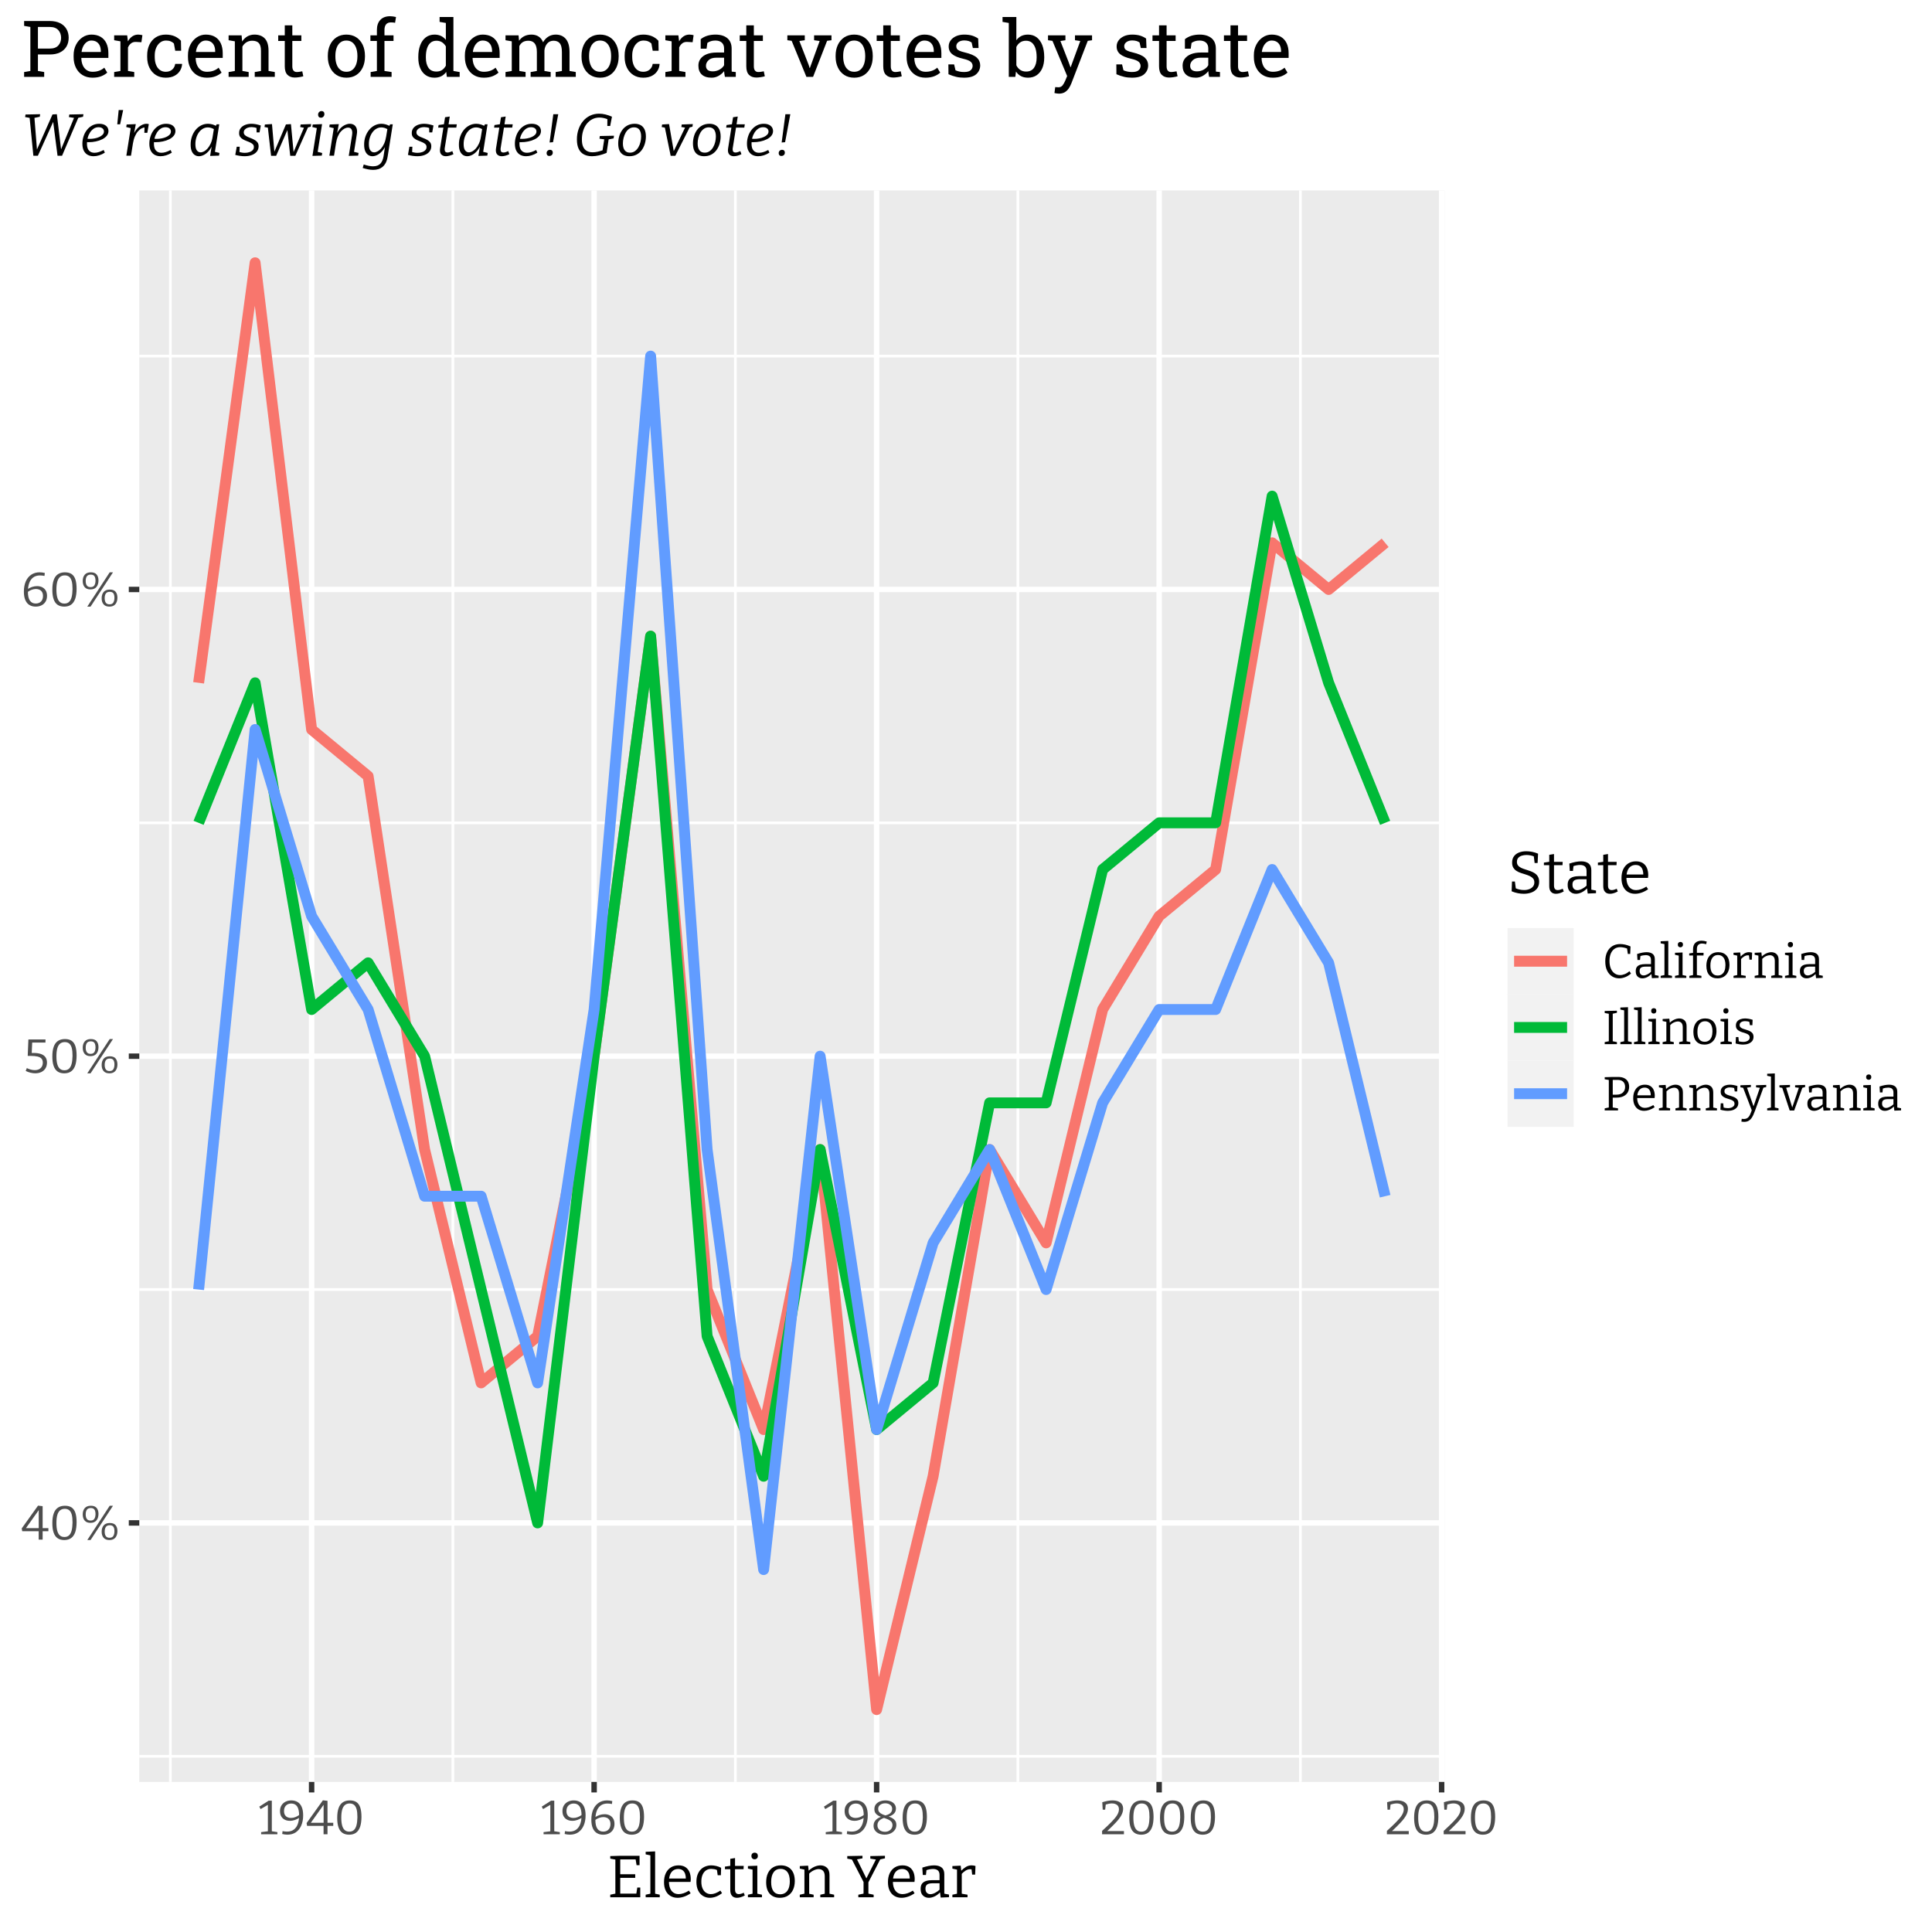 <svg xmlns="http://www.w3.org/2000/svg" xmlns:xlink="http://www.w3.org/1999/xlink" width="672" height="672" version="1.1" viewBox="0 0 504 504"><defs><g><symbol id="glyph0-0" overflow="visible"><path style="stroke:none" d="M 4.574 -2.414 L 4.836 -2.188 L 0.273 -2.188 L 0.148 -2.926 L 4.398 -8.863 L 5.602 -8.727 L 5.602 -2.801 L 5.324 -3 L 7.102 -3 L 7.102 -2.188 L 5.324 -2.188 L 5.602 -2.414 L 5.602 0 L 4.574 0 Z M 4.863 -3 L 4.586 -2.801 L 4.586 -8.238 L 4.926 -8.176 L 1 -2.648 L 0.801 -3 Z M 4.863 -3"/></symbol><symbol id="glyph0-1" overflow="visible"><path style="stroke:none" d="M 3.949 0.113 C 3.238 0.109 2.652 -0.051 2.191 -0.375 C 1.73 -0.699 1.387 -1.184 1.168 -1.836 C 0.941 -2.484 0.832 -3.305 0.836 -4.289 C 0.832 -5.305 0.949 -6.145 1.188 -6.816 C 1.418 -7.484 1.781 -7.988 2.273 -8.328 C 2.766 -8.664 3.383 -8.836 4.125 -8.836 C 4.848 -8.836 5.43 -8.68 5.879 -8.375 C 6.324 -8.062 6.652 -7.594 6.855 -6.961 C 7.059 -6.328 7.16 -5.523 7.164 -4.551 C 7.16 -3.516 7.043 -2.652 6.812 -1.961 C 6.574 -1.27 6.219 -0.75 5.742 -0.406 C 5.262 -0.059 4.664 0.109 3.949 0.113 Z M 3.988 -0.688 C 4.469 -0.684 4.863 -0.82 5.172 -1.098 C 5.48 -1.371 5.711 -1.789 5.859 -2.344 C 6.008 -2.898 6.086 -3.598 6.102 -4.449 C 6.105 -5.328 6.035 -6.031 5.887 -6.555 C 5.734 -7.074 5.508 -7.453 5.211 -7.688 C 4.906 -7.922 4.531 -8.039 4.086 -8.039 C 3.582 -8.039 3.172 -7.902 2.848 -7.633 C 2.523 -7.359 2.281 -6.949 2.129 -6.406 C 1.973 -5.855 1.898 -5.168 1.898 -4.336 C 1.898 -3.5 1.973 -2.812 2.125 -2.281 C 2.273 -1.742 2.504 -1.344 2.812 -1.082 C 3.117 -0.816 3.508 -0.684 3.988 -0.688 Z M 3.988 -0.688"/></symbol><symbol id="glyph0-2" overflow="visible"><path style="stroke:none" d="M 1.938 0.113 L 7.789 -8.836 L 8.648 -8.836 L 2.789 0.113 Z M 2.773 -4.375 C 2.094 -4.371 1.59 -4.57 1.254 -4.973 C 0.918 -5.371 0.75 -5.906 0.75 -6.574 C 0.75 -7.246 0.922 -7.789 1.273 -8.211 C 1.621 -8.625 2.156 -8.836 2.875 -8.836 C 3.566 -8.836 4.07 -8.641 4.387 -8.254 C 4.703 -7.867 4.863 -7.359 4.863 -6.727 C 4.863 -6.016 4.688 -5.445 4.336 -5.02 C 3.984 -4.586 3.461 -4.371 2.773 -4.375 Z M 2.801 -4.977 C 3.266 -4.973 3.594 -5.125 3.785 -5.43 C 3.977 -5.73 4.074 -6.137 4.086 -6.648 C 4.082 -7.172 3.988 -7.566 3.805 -7.836 C 3.613 -8.102 3.301 -8.238 2.863 -8.238 C 2.375 -8.238 2.031 -8.09 1.828 -7.801 C 1.625 -7.504 1.523 -7.098 1.523 -6.574 C 1.523 -6.074 1.621 -5.68 1.824 -5.398 C 2.02 -5.113 2.348 -4.973 2.801 -4.977 Z M 7.711 0.113 C 7.035 0.109 6.527 -0.086 6.191 -0.484 C 5.852 -0.883 5.684 -1.414 5.688 -2.074 C 5.684 -2.746 5.859 -3.289 6.211 -3.711 C 6.562 -4.125 7.094 -4.336 7.812 -4.336 C 8.508 -4.336 9.016 -4.145 9.332 -3.762 C 9.641 -3.379 9.797 -2.867 9.801 -2.227 C 9.797 -1.523 9.625 -0.957 9.281 -0.531 C 8.934 -0.102 8.41 0.109 7.711 0.113 Z M 7.738 -0.488 C 8.203 -0.484 8.531 -0.637 8.723 -0.941 C 8.914 -1.242 9.016 -1.645 9.023 -2.148 C 9.031 -2.672 8.941 -3.07 8.758 -3.344 C 8.566 -3.613 8.246 -3.75 7.801 -3.75 C 7.32 -3.75 6.98 -3.602 6.781 -3.305 C 6.574 -3.008 6.473 -2.602 6.477 -2.086 C 6.473 -1.586 6.574 -1.191 6.773 -0.91 C 6.973 -0.625 7.293 -0.484 7.738 -0.488 Z M 7.738 -0.488"/></symbol><symbol id="glyph0-3" overflow="visible"><path style="stroke:none" d="M 3.062 0.102 C 2.234 0.098 1.402 -0.102 0.562 -0.512 L 0.852 -1.262 C 1.203 -1.082 1.559 -0.949 1.91 -0.863 C 2.262 -0.77 2.598 -0.727 2.926 -0.727 C 3.348 -0.727 3.719 -0.805 4.031 -0.961 C 4.344 -1.117 4.586 -1.344 4.762 -1.641 C 4.934 -1.938 5.02 -2.285 5.023 -2.688 C 5.02 -3.129 4.906 -3.477 4.68 -3.73 C 4.449 -3.984 4.102 -4.164 3.641 -4.273 C 3.176 -4.379 2.598 -4.434 1.898 -4.438 L 1.086 -4.438 L 1.262 -8.727 L 5.727 -8.727 L 5.711 -7.914 L 1.961 -7.914 L 2.262 -8.113 L 2.125 -4.977 L 1.852 -5.211 L 2.586 -5.211 C 3.398 -5.207 4.066 -5.109 4.586 -4.918 C 5.102 -4.719 5.484 -4.438 5.738 -4.066 C 5.984 -3.695 6.109 -3.238 6.113 -2.699 C 6.109 -2.113 5.98 -1.609 5.719 -1.191 C 5.453 -0.77 5.09 -0.449 4.637 -0.23 C 4.176 -0.008 3.652 0.098 3.062 0.102 Z M 3.062 0.102"/></symbol><symbol id="glyph0-4" overflow="visible"><path style="stroke:none" d="M 1.648 -3.637 L 1.613 -4.375 C 2.008 -4.656 2.43 -4.871 2.879 -5.02 C 3.324 -5.164 3.766 -5.238 4.199 -5.238 C 4.68 -5.238 5.113 -5.145 5.504 -4.957 C 5.887 -4.77 6.199 -4.488 6.438 -4.113 C 6.668 -3.738 6.785 -3.266 6.789 -2.699 C 6.785 -2.121 6.66 -1.621 6.414 -1.203 C 6.16 -0.781 5.809 -0.457 5.363 -0.23 C 4.91 0 4.398 0.109 3.824 0.113 C 3.215 0.109 2.68 -0.023 2.219 -0.297 C 1.754 -0.57 1.395 -0.996 1.137 -1.578 C 0.879 -2.156 0.75 -2.898 0.75 -3.801 C 0.75 -4.832 0.914 -5.723 1.25 -6.477 C 1.578 -7.223 2.055 -7.805 2.676 -8.219 C 3.289 -8.629 4.016 -8.836 4.852 -8.836 C 5.281 -8.836 5.734 -8.777 6.211 -8.664 L 6.125 -7.898 C 5.914 -7.938 5.711 -7.969 5.512 -7.992 C 5.309 -8.012 5.121 -8.02 4.949 -8.023 C 4.238 -8.02 3.652 -7.848 3.188 -7.504 C 2.719 -7.156 2.371 -6.668 2.145 -6.043 C 1.914 -5.41 1.797 -4.66 1.801 -3.789 C 1.797 -2.734 1.973 -1.957 2.324 -1.453 C 2.672 -0.949 3.176 -0.695 3.836 -0.699 C 4.418 -0.695 4.879 -0.871 5.223 -1.223 C 5.562 -1.57 5.734 -2.051 5.738 -2.664 C 5.734 -3.078 5.652 -3.422 5.488 -3.695 C 5.32 -3.965 5.102 -4.164 4.832 -4.293 C 4.559 -4.422 4.246 -4.488 3.898 -4.488 C 3.539 -4.488 3.164 -4.414 2.77 -4.273 C 2.371 -4.129 1.996 -3.918 1.648 -3.637 Z M 1.648 -3.637"/></symbol><symbol id="glyph0-5" overflow="visible"><path style="stroke:none" d="M 3.477 -0.551 L 3.25 -0.824 L 4.926 -0.562 L 4.926 0 L 0.688 0 L 0.688 -0.562 L 2.676 -0.812 L 2.449 -0.551 L 2.449 -7.863 L 2.727 -7.836 L 0.551 -6.574 L 0.211 -7.211 L 2.637 -8.762 L 3.477 -8.762 Z M 3.477 -0.551"/></symbol><symbol id="glyph0-6" overflow="visible"><path style="stroke:none" d="M 5.676 -5.137 L 5.711 -4.398 C 5.309 -4.113 4.887 -3.895 4.449 -3.742 C 4.004 -3.586 3.559 -3.508 3.113 -3.512 C 2.625 -3.508 2.191 -3.602 1.805 -3.793 C 1.418 -3.977 1.109 -4.254 0.887 -4.625 C 0.66 -4.988 0.547 -5.449 0.539 -6 C 0.527 -6.59 0.648 -7.094 0.906 -7.516 C 1.16 -7.934 1.512 -8.258 1.961 -8.492 C 2.41 -8.719 2.922 -8.836 3.5 -8.836 C 4.105 -8.836 4.645 -8.695 5.113 -8.422 C 5.578 -8.145 5.938 -7.723 6.191 -7.148 C 6.445 -6.574 6.574 -5.836 6.574 -4.938 C 6.574 -3.918 6.406 -3.031 6.078 -2.281 C 5.746 -1.523 5.277 -0.938 4.668 -0.523 C 4.055 -0.105 3.324 0.098 2.477 0.102 C 2.039 0.098 1.586 0.043 1.113 -0.074 L 1.199 -0.824 C 1.414 -0.781 1.621 -0.75 1.816 -0.73 C 2.012 -0.707 2.191 -0.695 2.363 -0.699 C 3.074 -0.695 3.668 -0.871 4.137 -1.219 C 4.602 -1.562 4.949 -2.051 5.18 -2.688 C 5.406 -3.316 5.52 -4.066 5.523 -4.938 C 5.52 -5.984 5.348 -6.762 5.004 -7.266 C 4.66 -7.77 4.152 -8.02 3.488 -8.023 C 2.91 -8.02 2.449 -7.848 2.105 -7.504 C 1.754 -7.156 1.582 -6.68 1.586 -6.074 C 1.582 -5.648 1.664 -5.301 1.828 -5.035 C 1.992 -4.766 2.207 -4.57 2.48 -4.449 C 2.746 -4.32 3.051 -4.258 3.387 -4.262 C 3.77 -4.258 4.156 -4.332 4.547 -4.484 C 4.938 -4.633 5.312 -4.852 5.676 -5.137 Z M 5.676 -5.137"/></symbol><symbol id="glyph0-7" overflow="visible"><path style="stroke:none" d="M 3.637 0.102 C 3.266 0.098 2.91 0.051 2.566 -0.047 C 2.223 -0.148 1.914 -0.297 1.645 -0.492 C 1.371 -0.688 1.156 -0.93 1 -1.227 C 0.84 -1.516 0.762 -1.855 0.762 -2.238 C 0.762 -2.605 0.832 -2.926 0.973 -3.199 C 1.113 -3.473 1.301 -3.707 1.535 -3.906 C 1.77 -4.098 2.02 -4.258 2.285 -4.387 C 2.551 -4.508 2.805 -4.605 3.051 -4.676 L 3.688 -4.352 C 3.5 -4.289 3.301 -4.207 3.082 -4.109 C 2.859 -4.008 2.648 -3.883 2.449 -3.73 C 2.246 -3.574 2.082 -3.383 1.961 -3.16 C 1.832 -2.934 1.77 -2.668 1.773 -2.363 C 1.77 -2.008 1.855 -1.703 2.031 -1.449 C 2.199 -1.188 2.434 -0.992 2.73 -0.855 C 3.027 -0.715 3.352 -0.645 3.711 -0.648 C 4.082 -0.645 4.418 -0.719 4.719 -0.867 C 5.012 -1.012 5.25 -1.215 5.43 -1.48 C 5.605 -1.742 5.695 -2.043 5.699 -2.387 C 5.695 -2.715 5.609 -2.992 5.441 -3.219 C 5.27 -3.438 5.047 -3.621 4.77 -3.762 C 4.488 -3.902 4.18 -4.027 3.844 -4.145 C 3.504 -4.254 3.164 -4.371 2.828 -4.492 C 2.488 -4.613 2.18 -4.758 1.906 -4.926 C 1.625 -5.09 1.402 -5.305 1.23 -5.566 C 1.059 -5.828 0.973 -6.16 0.977 -6.562 C 0.973 -7.07 1.109 -7.492 1.387 -7.828 C 1.66 -8.164 2.016 -8.414 2.457 -8.586 C 2.891 -8.75 3.355 -8.836 3.852 -8.836 C 4.336 -8.836 4.789 -8.754 5.203 -8.598 C 5.617 -8.438 5.953 -8.199 6.211 -7.879 C 6.469 -7.555 6.598 -7.156 6.602 -6.688 C 6.598 -6.344 6.527 -6.051 6.395 -5.805 C 6.254 -5.559 6.074 -5.352 5.855 -5.18 C 5.629 -5.008 5.391 -4.871 5.137 -4.77 C 4.875 -4.664 4.621 -4.582 4.375 -4.523 L 3.664 -4.863 C 3.891 -4.918 4.125 -4.988 4.359 -5.078 C 4.594 -5.164 4.805 -5.273 4.992 -5.41 C 5.18 -5.543 5.328 -5.711 5.441 -5.906 C 5.555 -6.102 5.613 -6.332 5.613 -6.602 C 5.613 -6.934 5.527 -7.207 5.363 -7.426 C 5.191 -7.637 4.973 -7.801 4.707 -7.918 C 4.434 -8.027 4.137 -8.086 3.812 -8.086 C 3.484 -8.086 3.184 -8.027 2.906 -7.918 C 2.625 -7.801 2.398 -7.637 2.23 -7.426 C 2.059 -7.207 1.973 -6.938 1.977 -6.613 C 1.973 -6.285 2.059 -6.02 2.23 -5.812 C 2.398 -5.602 2.625 -5.426 2.91 -5.293 C 3.191 -5.152 3.504 -5.031 3.844 -4.922 C 4.18 -4.812 4.516 -4.695 4.852 -4.578 C 5.184 -4.453 5.488 -4.309 5.77 -4.137 C 6.047 -3.961 6.273 -3.738 6.449 -3.469 C 6.621 -3.195 6.707 -2.852 6.711 -2.438 C 6.707 -2.027 6.621 -1.664 6.449 -1.348 C 6.273 -1.031 6.039 -0.766 5.75 -0.551 C 5.453 -0.332 5.129 -0.168 4.77 -0.062 C 4.406 0.047 4.027 0.098 3.637 0.102 Z M 3.637 0.102"/></symbol><symbol id="glyph0-8" overflow="visible"><path style="stroke:none" d="M 0.539 0 L 0.539 -0.887 C 1.52 -1.777 2.336 -2.559 2.992 -3.227 C 3.645 -3.891 4.133 -4.484 4.457 -5.012 C 4.773 -5.535 4.934 -6.035 4.938 -6.512 C 4.934 -7.035 4.758 -7.426 4.41 -7.676 C 4.059 -7.926 3.617 -8.051 3.086 -8.051 C 2.844 -8.051 2.574 -8.02 2.281 -7.961 C 1.98 -7.902 1.68 -7.824 1.375 -7.727 L 1.512 -7.926 L 1.336 -6.414 L 0.699 -6.414 L 0.586 -8.363 C 1.062 -8.508 1.527 -8.625 1.98 -8.711 C 2.434 -8.793 2.852 -8.836 3.238 -8.836 C 3.777 -8.836 4.258 -8.758 4.676 -8.605 C 5.09 -8.449 5.418 -8.211 5.66 -7.895 C 5.902 -7.57 6.023 -7.156 6.023 -6.648 C 6.023 -6.074 5.859 -5.496 5.535 -4.918 C 5.211 -4.336 4.73 -3.711 4.094 -3.035 C 3.453 -2.359 2.664 -1.578 1.727 -0.699 L 1.711 -0.836 L 6.238 -0.836 L 6.238 0 Z M 0.539 0"/></symbol><symbol id="glyph0-9" overflow="visible"><path style="stroke:none" d="M 4.375 0.113 C 3.707 0.109 3.098 -0.059 2.551 -0.398 C 1.996 -0.742 1.562 -1.242 1.242 -1.898 C 0.922 -2.555 0.762 -3.363 0.762 -4.324 C 0.762 -5.266 0.922 -6.074 1.25 -6.75 C 1.57 -7.422 2.027 -7.938 2.613 -8.297 C 3.195 -8.656 3.871 -8.836 4.648 -8.836 C 5.062 -8.836 5.496 -8.785 5.949 -8.688 C 6.395 -8.586 6.863 -8.426 7.352 -8.211 L 7.262 -6.25 L 6.648 -6.25 L 6.426 -7.801 L 6.613 -7.602 C 6.277 -7.738 5.941 -7.844 5.605 -7.918 C 5.266 -7.984 4.953 -8.02 4.664 -8.023 C 4.086 -8.02 3.59 -7.879 3.176 -7.594 C 2.758 -7.305 2.434 -6.895 2.207 -6.363 C 1.977 -5.828 1.863 -5.188 1.863 -4.449 C 1.863 -3.645 1.98 -2.973 2.223 -2.426 C 2.461 -1.875 2.793 -1.453 3.219 -1.168 C 3.637 -0.879 4.109 -0.738 4.637 -0.738 C 5.016 -0.738 5.418 -0.82 5.844 -0.988 C 6.262 -1.152 6.668 -1.406 7.062 -1.75 L 7.477 -1.137 C 6.984 -0.711 6.469 -0.395 5.938 -0.191 C 5.398 0.012 4.879 0.109 4.375 0.113 Z M 4.375 0.113"/></symbol><symbol id="glyph0-10" overflow="visible"><path style="stroke:none" d="M 5.613 -0.562 L 5.449 -0.789 L 6.602 -0.562 L 6.602 -0.012 L 4.852 0.062 L 4.699 -1.137 L 4.789 -1.102 C 4.418 -0.699 4.023 -0.395 3.598 -0.191 C 3.172 0.012 2.758 0.109 2.363 0.113 C 1.875 0.109 1.469 -0.039 1.137 -0.348 C 0.801 -0.652 0.633 -1.121 0.637 -1.75 C 0.633 -2.238 0.738 -2.613 0.949 -2.879 C 1.156 -3.137 1.441 -3.324 1.812 -3.438 C 2.176 -3.543 2.602 -3.598 3.086 -3.602 L 4.727 -3.602 L 4.613 -3.477 L 4.613 -4.676 C 4.609 -5.133 4.488 -5.457 4.25 -5.656 C 4.004 -5.848 3.672 -5.945 3.25 -5.949 C 3.023 -5.945 2.785 -5.922 2.531 -5.879 C 2.273 -5.832 2.004 -5.762 1.727 -5.664 L 1.875 -5.824 L 1.75 -4.688 L 1.086 -4.688 L 0.988 -6.238 C 1.461 -6.395 1.906 -6.512 2.324 -6.594 C 2.738 -6.668 3.121 -6.707 3.477 -6.711 C 4.141 -6.707 4.664 -6.559 5.043 -6.266 C 5.422 -5.969 5.613 -5.5 5.613 -4.852 Z M 1.648 -1.836 C 1.645 -1.426 1.742 -1.129 1.941 -0.938 C 2.137 -0.742 2.387 -0.645 2.688 -0.648 C 2.977 -0.645 3.301 -0.734 3.656 -0.918 C 4.008 -1.094 4.352 -1.336 4.688 -1.648 L 4.613 -1.387 L 4.613 -3.062 L 4.727 -2.949 L 3.238 -2.949 C 2.645 -2.945 2.23 -2.855 2 -2.68 C 1.762 -2.5 1.645 -2.219 1.648 -1.836 Z M 1.648 -1.836"/></symbol><symbol id="glyph0-11" overflow="visible"><path style="stroke:none" d="M 2.289 -0.637 L 2.176 -0.773 L 3.262 -0.539 L 3.262 0 L 0.301 0 L 0.301 -0.539 L 1.387 -0.773 L 1.289 -0.637 L 1.289 -8.914 L 1.387 -8.801 L 0.301 -9.023 L 0.301 -9.562 L 2.289 -9.648 Z M 2.289 -0.637"/></symbol><symbol id="glyph0-12" overflow="visible"><path style="stroke:none" d="M 2.449 -0.637 L 2.336 -0.773 L 3.426 -0.539 L 3.426 0 L 0.477 0 L 0.477 -0.539 L 1.562 -0.773 L 1.449 -0.637 L 1.449 -5.914 L 1.551 -5.801 L 0.477 -6.023 L 0.477 -6.562 L 2.449 -6.637 Z M 1.875 -7.988 C 1.68 -7.984 1.52 -8.047 1.398 -8.176 C 1.27 -8.297 1.207 -8.469 1.211 -8.688 C 1.207 -8.91 1.273 -9.082 1.406 -9.203 C 1.535 -9.324 1.695 -9.387 1.887 -9.387 C 2.086 -9.387 2.246 -9.328 2.375 -9.211 C 2.496 -9.094 2.559 -8.918 2.562 -8.688 C 2.559 -8.461 2.492 -8.289 2.363 -8.168 C 2.227 -8.047 2.066 -7.984 1.875 -7.988 Z M 1.875 -7.988"/></symbol><symbol id="glyph0-13" overflow="visible"><path style="stroke:none" d="M 0.488 0 L 0.488 -0.539 L 1.586 -0.773 L 1.461 -0.625 L 1.461 -5.988 L 1.586 -5.852 L 0.461 -5.852 L 0.461 -6.398 L 1.613 -6.562 L 1.461 -6.375 L 1.461 -7.426 C 1.457 -8.207 1.66 -8.785 2.066 -9.156 C 2.469 -9.523 3 -9.707 3.664 -9.711 C 3.875 -9.707 4.098 -9.691 4.324 -9.656 C 4.551 -9.617 4.789 -9.555 5.039 -9.477 L 4.875 -8.789 C 4.68 -8.844 4.496 -8.887 4.324 -8.926 C 4.148 -8.957 3.977 -8.977 3.812 -8.977 C 3.402 -8.977 3.074 -8.859 2.828 -8.625 C 2.582 -8.391 2.461 -8.02 2.461 -7.512 L 2.461 -6.375 L 2.301 -6.551 L 4.211 -6.551 L 4.188 -5.852 L 2.336 -5.852 L 2.461 -5.988 L 2.461 -0.637 L 2.336 -0.773 L 3.648 -0.539 L 3.648 0 Z M 0.488 0"/></symbol><symbol id="glyph0-14" overflow="visible"><path style="stroke:none" d="M 3.676 -6.711 C 4.59 -6.707 5.309 -6.422 5.832 -5.848 C 6.348 -5.273 6.609 -4.461 6.613 -3.414 C 6.609 -2.703 6.48 -2.082 6.23 -1.555 C 5.973 -1.023 5.613 -0.613 5.148 -0.324 C 4.68 -0.031 4.117 0.109 3.461 0.113 C 2.559 0.109 1.855 -0.168 1.348 -0.73 C 0.84 -1.289 0.586 -2.102 0.586 -3.164 C 0.586 -3.895 0.707 -4.523 0.953 -5.055 C 1.199 -5.582 1.555 -5.992 2.016 -6.281 C 2.477 -6.566 3.027 -6.707 3.676 -6.711 Z M 3.625 -5.977 C 2.98 -5.977 2.488 -5.734 2.148 -5.25 C 1.805 -4.766 1.633 -4.086 1.637 -3.211 C 1.633 -2.352 1.797 -1.703 2.125 -1.273 C 2.449 -0.836 2.914 -0.621 3.523 -0.625 C 3.961 -0.621 4.336 -0.73 4.645 -0.957 C 4.945 -1.176 5.176 -1.492 5.332 -1.898 C 5.484 -2.305 5.559 -2.793 5.562 -3.363 C 5.559 -4.211 5.391 -4.855 5.055 -5.305 C 4.715 -5.75 4.238 -5.977 3.625 -5.977 Z M 3.625 -5.977"/></symbol><symbol id="glyph0-15" overflow="visible"><path style="stroke:none" d="M 0.477 0 L 0.477 -0.539 L 1.574 -0.773 L 1.449 -0.586 L 1.449 -5.977 L 1.586 -5.789 L 0.477 -6.023 L 0.477 -6.562 L 2.227 -6.648 L 2.363 -5.426 L 2.227 -5.477 C 2.602 -5.863 2.965 -6.168 3.324 -6.387 C 3.68 -6.602 4.074 -6.707 4.5 -6.711 C 4.766 -6.707 5.043 -6.668 5.336 -6.586 L 5.262 -4.762 L 4.637 -4.762 L 4.488 -6.074 L 4.602 -5.852 C 4.539 -5.863 4.477 -5.875 4.41 -5.887 C 4.344 -5.891 4.277 -5.895 4.211 -5.898 C 3.875 -5.895 3.551 -5.793 3.242 -5.598 C 2.926 -5.395 2.629 -5.137 2.352 -4.824 L 2.449 -5.125 L 2.449 -0.586 L 2.301 -0.773 L 3.664 -0.539 L 3.664 0 Z M 0.477 0"/></symbol><symbol id="glyph0-16" overflow="visible"><path style="stroke:none" d="M 0.477 0 L 0.477 -0.539 L 1.602 -0.789 L 1.449 -0.602 L 1.449 -5.977 L 1.602 -5.789 L 0.477 -6.023 L 0.477 -6.562 L 2.227 -6.648 L 2.363 -5.426 L 2.227 -5.477 C 2.641 -5.898 3.074 -6.211 3.531 -6.41 C 3.98 -6.609 4.41 -6.707 4.824 -6.711 C 5.371 -6.707 5.828 -6.539 6.191 -6.203 C 6.555 -5.863 6.734 -5.34 6.727 -4.637 L 6.727 -0.602 L 6.602 -0.773 L 7.699 -0.539 L 7.699 0 L 4.789 0 L 4.789 -0.539 L 5.875 -0.773 L 5.727 -0.586 L 5.727 -4.426 C 5.723 -4.938 5.605 -5.316 5.375 -5.562 C 5.137 -5.801 4.824 -5.922 4.438 -5.926 C 4.125 -5.922 3.789 -5.84 3.43 -5.676 C 3.062 -5.508 2.707 -5.25 2.363 -4.898 L 2.449 -5.102 L 2.449 -0.586 L 2.324 -0.762 L 3.387 -0.539 L 3.387 0 Z M 0.477 0"/></symbol><symbol id="glyph0-17" overflow="visible"><path style="stroke:none" d="M 3.801 -8.188 L 2.574 -7.914 L 2.711 -8.086 L 2.711 -0.613 L 2.574 -0.789 L 3.801 -0.539 L 3.801 0 L 0.613 0 L 0.613 -0.539 L 1.824 -0.789 L 1.688 -0.613 L 1.688 -8.086 L 1.852 -7.898 L 0.613 -8.125 L 0.613 -8.664 L 3.801 -8.727 Z M 3.801 -8.188"/></symbol><symbol id="glyph0-18" overflow="visible"><path style="stroke:none" d="M 1.738 -5 C 1.734 -4.73 1.82 -4.523 2 -4.375 C 2.172 -4.223 2.398 -4.098 2.672 -4.004 C 2.945 -3.906 3.234 -3.812 3.547 -3.723 C 3.852 -3.629 4.145 -3.52 4.422 -3.387 C 4.695 -3.254 4.922 -3.07 5.098 -2.836 C 5.273 -2.602 5.359 -2.293 5.363 -1.914 C 5.359 -1.469 5.238 -1.098 5 -0.801 C 4.754 -0.5 4.426 -0.273 4.016 -0.117 C 3.602 0.035 3.145 0.109 2.637 0.113 C 2.328 0.109 2.012 0.086 1.688 0.035 C 1.359 -0.012 1.023 -0.082 0.688 -0.176 L 0.773 -1.852 L 1.414 -1.852 L 1.539 -0.625 L 1.426 -0.762 C 1.613 -0.711 1.82 -0.668 2.047 -0.637 C 2.27 -0.602 2.48 -0.586 2.676 -0.586 C 2.973 -0.586 3.25 -0.629 3.504 -0.719 C 3.758 -0.805 3.965 -0.934 4.125 -1.105 C 4.281 -1.273 4.359 -1.488 4.363 -1.75 C 4.359 -2.023 4.273 -2.238 4.105 -2.398 C 3.934 -2.555 3.711 -2.684 3.438 -2.785 C 3.16 -2.883 2.871 -2.977 2.566 -3.066 C 2.262 -3.152 1.973 -3.266 1.699 -3.406 C 1.426 -3.539 1.199 -3.723 1.023 -3.949 C 0.848 -4.176 0.762 -4.484 0.762 -4.875 C 0.762 -5.297 0.871 -5.645 1.094 -5.918 C 1.312 -6.188 1.605 -6.387 1.969 -6.516 C 2.328 -6.645 2.715 -6.707 3.137 -6.711 C 3.418 -6.707 3.73 -6.68 4.074 -6.625 C 4.41 -6.566 4.762 -6.48 5.125 -6.363 L 5.062 -4.949 L 4.426 -4.949 L 4.238 -5.988 L 4.387 -5.812 C 3.953 -5.938 3.547 -6 3.164 -6 C 2.754 -6 2.414 -5.914 2.145 -5.742 C 1.871 -5.57 1.734 -5.32 1.738 -5 Z M 1.738 -5"/></symbol><symbol id="glyph0-19" overflow="visible"><path style="stroke:none" d="M 3.648 -3.336 L 2.488 -3.336 L 2.711 -3.523 L 2.711 -0.574 L 2.539 -0.789 L 4.086 -0.539 L 4.086 0 L 0.613 0 L 0.613 -0.539 L 1.875 -0.801 L 1.688 -0.574 L 1.688 -8.137 L 1.898 -7.898 L 0.613 -8.125 L 0.613 -8.664 L 2.738 -8.727 L 4.148 -8.727 C 4.789 -8.723 5.316 -8.613 5.738 -8.398 C 6.152 -8.18 6.465 -7.883 6.676 -7.5 C 6.879 -7.117 6.984 -6.672 6.988 -6.164 C 6.984 -5.602 6.859 -5.109 6.613 -4.688 C 6.359 -4.262 5.984 -3.93 5.492 -3.691 C 4.992 -3.453 4.379 -3.332 3.648 -3.336 Z M 4 -7.961 L 2.523 -7.961 L 2.711 -8.148 L 2.711 -3.914 L 2.488 -4.102 L 3.648 -4.102 C 4.379 -4.102 4.945 -4.281 5.344 -4.648 C 5.738 -5.012 5.934 -5.508 5.938 -6.137 C 5.934 -6.699 5.77 -7.145 5.441 -7.473 C 5.109 -7.793 4.629 -7.957 4 -7.961 Z M 4 -7.961"/></symbol><symbol id="glyph0-20" overflow="visible"><path style="stroke:none" d="M 3.449 0.113 C 2.891 0.109 2.398 -0.012 1.969 -0.266 C 1.539 -0.516 1.203 -0.891 0.961 -1.387 C 0.719 -1.875 0.598 -2.477 0.602 -3.188 C 0.598 -3.91 0.723 -4.535 0.977 -5.062 C 1.223 -5.586 1.578 -5.992 2.039 -6.281 C 2.496 -6.566 3.031 -6.707 3.648 -6.711 C 4.23 -6.707 4.711 -6.586 5.094 -6.344 C 5.469 -6.098 5.754 -5.758 5.945 -5.324 C 6.129 -4.891 6.223 -4.395 6.227 -3.836 C 6.223 -3.742 6.219 -3.652 6.211 -3.562 C 6.203 -3.469 6.191 -3.355 6.176 -3.227 L 1.363 -3.227 L 1.363 -3.938 L 5.301 -3.938 L 5.188 -3.863 C 5.191 -4.234 5.145 -4.582 5.047 -4.898 C 4.945 -5.215 4.777 -5.469 4.535 -5.66 C 4.293 -5.852 3.973 -5.945 3.574 -5.949 C 3.148 -5.945 2.789 -5.832 2.5 -5.609 C 2.207 -5.383 1.988 -5.078 1.848 -4.688 C 1.703 -4.297 1.633 -3.84 1.637 -3.324 C 1.633 -2.77 1.715 -2.297 1.875 -1.906 C 2.031 -1.508 2.262 -1.203 2.566 -0.988 C 2.871 -0.77 3.242 -0.66 3.688 -0.664 C 3.992 -0.66 4.332 -0.723 4.699 -0.844 C 5.066 -0.961 5.445 -1.145 5.836 -1.398 L 6.199 -0.836 C 5.73 -0.52 5.262 -0.281 4.801 -0.125 C 4.332 0.035 3.883 0.109 3.449 0.113 Z M 3.449 0.113"/></symbol><symbol id="glyph0-21" overflow="visible"><path style="stroke:none" d="M 0.188 2.926 L 0.273 2.188 C 0.371 2.199 0.465 2.211 0.555 2.223 C 0.641 2.23 0.723 2.238 0.801 2.238 C 1.207 2.238 1.539 2.145 1.793 1.957 C 2.047 1.77 2.262 1.488 2.438 1.113 C 2.609 0.738 2.789 0.273 2.977 -0.289 L 2.938 0.086 L 0.602 -6 L 0.738 -5.887 L -0.074 -6.023 L -0.074 -6.562 L 2.664 -6.648 L 2.664 -6.102 L 1.539 -5.914 L 1.613 -6.023 L 3.477 -0.711 L 3.25 -0.762 L 5.039 -6 L 5.113 -5.887 L 4.012 -6.023 L 4.012 -6.562 L 6.664 -6.648 L 6.664 -6.102 L 5.789 -5.898 L 5.961 -6.012 L 3.762 0.023 C 3.613 0.438 3.457 0.824 3.293 1.188 C 3.129 1.543 2.941 1.859 2.738 2.133 C 2.527 2.402 2.273 2.609 1.973 2.762 C 1.672 2.91 1.309 2.988 0.887 2.988 C 0.691 2.988 0.461 2.965 0.188 2.926 Z M 0.188 2.926"/></symbol><symbol id="glyph0-22" overflow="visible"><path style="stroke:none" d="M 4.023 -6.562 L 6.637 -6.648 L 6.637 -6.102 L 5.789 -5.852 L 5.961 -6.039 L 3.789 0.023 L 2.613 0.023 L 0.625 -6.012 L 0.801 -5.852 L -0.062 -6.023 L -0.062 -6.562 L 2.688 -6.648 L 2.688 -6.102 L 1.551 -5.887 L 1.648 -6.039 L 3.324 -0.613 L 3.227 -0.613 L 5.039 -6 L 5.113 -5.887 L 4.023 -6.023 Z M 4.023 -6.562"/></symbol><symbol id="glyph1-0" overflow="visible"><path style="stroke:none" d="M 7.812 -2.543 L 8.586 -2.543 L 8.586 0 L 0.758 0 L 0.758 -0.668 L 2.293 -0.992 L 2.094 -0.715 L 2.094 -10.074 L 2.293 -9.797 L 0.758 -10.074 L 0.758 -10.742 L 3.348 -10.82 L 8.402 -10.82 L 8.402 -8.371 L 7.625 -8.371 L 7.348 -10.074 L 7.609 -9.875 L 3.133 -9.875 L 3.363 -10.105 L 3.363 -5.766 L 3.133 -6 L 7.27 -6 L 7.27 -5.07 L 3.133 -5.07 L 3.363 -5.332 L 3.363 -0.715 L 3.133 -0.945 L 7.812 -0.945 L 7.531 -0.715 Z M 7.812 -2.543"/></symbol><symbol id="glyph1-1" overflow="visible"><path style="stroke:none" d="M 2.836 -0.789 L 2.695 -0.961 L 4.047 -0.668 L 4.047 0 L 0.371 0 L 0.371 -0.668 L 1.719 -0.961 L 1.598 -0.789 L 1.598 -11.051 L 1.719 -10.91 L 0.371 -11.191 L 0.371 -11.859 L 2.836 -11.965 Z M 2.836 -0.789"/></symbol><symbol id="glyph1-2" overflow="visible"><path style="stroke:none" d="M 4.277 0.141 C 3.582 0.141 2.969 -0.016 2.441 -0.332 C 1.906 -0.645 1.488 -1.105 1.191 -1.719 C 0.887 -2.328 0.738 -3.074 0.742 -3.953 C 0.738 -4.848 0.895 -5.621 1.207 -6.277 C 1.52 -6.926 1.957 -7.43 2.527 -7.789 C 3.09 -8.141 3.758 -8.32 4.527 -8.324 C 5.246 -8.32 5.844 -8.168 6.316 -7.867 C 6.785 -7.559 7.137 -7.137 7.371 -6.602 C 7.602 -6.062 7.715 -5.449 7.719 -4.758 C 7.715 -4.645 7.711 -4.531 7.703 -4.418 C 7.691 -4.301 7.676 -4.16 7.656 -4 L 1.691 -4 L 1.691 -4.883 L 6.57 -4.883 L 6.434 -4.789 C 6.441 -5.25 6.383 -5.68 6.262 -6.074 C 6.133 -6.465 5.922 -6.781 5.625 -7.02 C 5.324 -7.258 4.926 -7.375 4.434 -7.379 C 3.902 -7.375 3.457 -7.234 3.098 -6.957 C 2.734 -6.676 2.465 -6.297 2.293 -5.812 C 2.113 -5.328 2.027 -4.762 2.031 -4.121 C 2.027 -3.438 2.125 -2.852 2.324 -2.363 C 2.52 -1.871 2.805 -1.492 3.184 -1.223 C 3.559 -0.953 4.023 -0.82 4.574 -0.82 C 4.953 -0.82 5.371 -0.895 5.828 -1.043 C 6.281 -1.191 6.75 -1.422 7.238 -1.734 L 7.688 -1.039 C 7.109 -0.641 6.531 -0.348 5.953 -0.152 C 5.375 0.043 4.816 0.141 4.277 0.141 Z M 4.277 0.141"/></symbol><symbol id="glyph1-3" overflow="visible"><path style="stroke:none" d="M 4.215 0.141 C 3.551 0.141 2.957 -0.02 2.426 -0.348 C 1.895 -0.668 1.477 -1.141 1.172 -1.766 C 0.867 -2.383 0.715 -3.129 0.715 -4 C 0.715 -4.75 0.82 -5.398 1.031 -5.941 C 1.242 -6.484 1.527 -6.93 1.891 -7.285 C 2.25 -7.633 2.664 -7.895 3.137 -8.066 C 3.605 -8.234 4.094 -8.32 4.602 -8.324 C 5.012 -8.32 5.453 -8.262 5.926 -8.152 C 6.395 -8.035 6.809 -7.883 7.16 -7.688 L 7.098 -5.75 L 6.262 -5.75 L 6.059 -7.207 L 6.184 -7.066 C 5.922 -7.191 5.648 -7.277 5.363 -7.332 C 5.07 -7.379 4.812 -7.406 4.59 -7.41 C 4.047 -7.406 3.586 -7.27 3.199 -6.996 C 2.812 -6.723 2.516 -6.336 2.309 -5.84 C 2.102 -5.344 1.996 -4.758 2 -4.078 C 1.996 -3.375 2.105 -2.777 2.324 -2.293 C 2.539 -1.805 2.836 -1.438 3.215 -1.191 C 3.59 -0.941 4.016 -0.82 4.496 -0.82 C 4.863 -0.82 5.258 -0.895 5.672 -1.051 C 6.086 -1.203 6.516 -1.438 6.961 -1.75 L 7.395 -1.07 C 6.855 -0.652 6.316 -0.348 5.781 -0.152 C 5.242 0.043 4.719 0.141 4.215 0.141 Z M 4.215 0.141"/></symbol><symbol id="glyph1-4" overflow="visible"><path style="stroke:none" d="M 3.332 0.141 C 2.793 0.141 2.371 -0.027 2.062 -0.363 C 1.75 -0.699 1.594 -1.207 1.598 -1.891 L 1.598 -7.516 L 1.797 -7.316 L 0.203 -7.316 L 0.203 -7.996 L 1.812 -8.23 L 1.598 -7.984 L 1.598 -10.027 L 2.836 -10.23 L 2.836 -7.984 L 2.664 -8.184 L 5.098 -8.184 L 5.055 -7.316 L 2.664 -7.316 L 2.836 -7.516 L 2.836 -2.062 C 2.836 -1.625 2.918 -1.309 3.09 -1.113 C 3.258 -0.918 3.5 -0.82 3.812 -0.82 C 3.996 -0.82 4.199 -0.852 4.418 -0.914 C 4.633 -0.977 4.863 -1.062 5.113 -1.18 L 5.379 -0.465 C 4.645 -0.059 3.961 0.141 3.332 0.141 Z M 3.332 0.141"/></symbol><symbol id="glyph1-5" overflow="visible"><path style="stroke:none" d="M 3.039 -0.789 L 2.898 -0.961 L 4.246 -0.668 L 4.246 0 L 0.59 0 L 0.59 -0.668 L 1.938 -0.961 L 1.797 -0.789 L 1.797 -7.332 L 1.922 -7.191 L 0.59 -7.473 L 0.59 -8.137 L 3.039 -8.23 Z M 2.324 -9.906 C 2.086 -9.902 1.891 -9.98 1.734 -10.137 C 1.578 -10.293 1.5 -10.504 1.504 -10.773 C 1.5 -11.051 1.578 -11.266 1.742 -11.414 C 1.898 -11.562 2.098 -11.637 2.34 -11.641 C 2.582 -11.637 2.785 -11.562 2.941 -11.422 C 3.098 -11.273 3.176 -11.059 3.176 -10.773 C 3.176 -10.492 3.09 -10.277 2.926 -10.129 C 2.758 -9.977 2.559 -9.902 2.324 -9.906 Z M 2.324 -9.906"/></symbol><symbol id="glyph1-6" overflow="visible"><path style="stroke:none" d="M 4.559 -8.324 C 5.691 -8.32 6.582 -7.965 7.23 -7.254 C 7.875 -6.539 8.195 -5.531 8.199 -4.23 C 8.195 -3.352 8.039 -2.582 7.727 -1.93 C 7.41 -1.27 6.965 -0.762 6.387 -0.402 C 5.809 -0.039 5.109 0.141 4.293 0.141 C 3.176 0.141 2.301 -0.207 1.672 -0.906 C 1.039 -1.602 0.727 -2.605 0.727 -3.922 C 0.727 -4.828 0.879 -5.613 1.184 -6.27 C 1.488 -6.926 1.926 -7.43 2.504 -7.789 C 3.074 -8.141 3.762 -8.32 4.559 -8.324 Z M 4.496 -7.41 C 3.695 -7.406 3.086 -7.105 2.664 -6.508 C 2.238 -5.906 2.027 -5.066 2.031 -3.984 C 2.027 -2.918 2.227 -2.113 2.633 -1.578 C 3.031 -1.039 3.613 -0.773 4.371 -0.773 C 4.918 -0.773 5.379 -0.91 5.758 -1.184 C 6.133 -1.457 6.418 -1.848 6.609 -2.355 C 6.801 -2.863 6.895 -3.465 6.898 -4.168 C 6.895 -5.219 6.688 -6.023 6.27 -6.578 C 5.848 -7.129 5.254 -7.406 4.496 -7.41 Z M 4.496 -7.41"/></symbol><symbol id="glyph1-7" overflow="visible"><path style="stroke:none" d="M 0.59 0 L 0.59 -0.668 L 1.984 -0.977 L 1.797 -0.742 L 1.797 -7.41 L 1.984 -7.176 L 0.59 -7.473 L 0.59 -8.137 L 2.758 -8.246 L 2.93 -6.727 L 2.758 -6.789 C 3.273 -7.312 3.812 -7.699 4.379 -7.949 C 4.938 -8.195 5.473 -8.32 5.984 -8.324 C 6.664 -8.32 7.23 -8.109 7.68 -7.695 C 8.129 -7.273 8.348 -6.625 8.34 -5.75 L 8.34 -0.742 L 8.184 -0.961 L 9.547 -0.668 L 9.547 0 L 5.938 0 L 5.938 -0.668 L 7.285 -0.961 L 7.098 -0.727 L 7.098 -5.488 C 7.094 -6.125 6.949 -6.594 6.664 -6.898 C 6.371 -7.195 5.984 -7.348 5.504 -7.348 C 5.117 -7.348 4.703 -7.242 4.254 -7.035 C 3.805 -6.828 3.363 -6.508 2.93 -6.074 L 3.039 -6.324 L 3.039 -0.727 L 2.883 -0.945 L 4.199 -0.668 L 4.199 0 Z M 0.59 0"/></symbol><symbol id="glyph1-8" overflow="visible"><path style="stroke:none"/></symbol><symbol id="glyph1-9" overflow="visible"><path style="stroke:none" d="M 2.945 0 L 2.945 -0.668 L 4.527 -0.992 L 4.309 -0.715 L 4.309 -4.215 L 4.449 -3.703 L 1.18 -10.043 L 1.473 -9.812 L 0.062 -10.074 L 0.062 -10.742 L 4.031 -10.82 L 4.031 -10.152 L 2.371 -9.844 L 2.496 -10.09 L 5.176 -4.664 L 4.914 -4.664 L 7.625 -10.043 L 7.734 -9.812 L 6.074 -10.074 L 6.074 -10.742 L 9.891 -10.82 L 9.891 -10.152 L 8.477 -9.844 L 8.758 -10.074 L 5.473 -3.703 L 5.578 -4.215 L 5.578 -0.715 L 5.363 -0.992 L 6.945 -0.668 L 6.945 0 Z M 2.945 0"/></symbol><symbol id="glyph1-10" overflow="visible"><path style="stroke:none" d="M 6.961 -0.699 L 6.758 -0.977 L 8.184 -0.699 L 8.184 -0.016 L 6.016 0.078 L 5.828 -1.41 L 5.938 -1.363 C 5.477 -0.867 4.984 -0.492 4.461 -0.238 C 3.93 0.016 3.422 0.141 2.93 0.141 C 2.328 0.141 1.82 -0.051 1.41 -0.434 C 0.992 -0.816 0.785 -1.395 0.789 -2.172 C 0.785 -2.777 0.914 -3.246 1.176 -3.574 C 1.434 -3.898 1.789 -4.125 2.246 -4.262 C 2.699 -4.395 3.227 -4.465 3.828 -4.465 L 5.859 -4.465 L 5.719 -4.309 L 5.719 -5.797 C 5.719 -6.359 5.566 -6.766 5.27 -7.012 C 4.965 -7.254 4.555 -7.375 4.031 -7.379 C 3.75 -7.375 3.449 -7.348 3.137 -7.293 C 2.816 -7.234 2.484 -7.145 2.141 -7.023 L 2.324 -7.223 L 2.172 -5.812 L 1.348 -5.812 L 1.223 -7.734 C 1.812 -7.93 2.367 -8.074 2.883 -8.176 C 3.398 -8.27 3.871 -8.32 4.309 -8.324 C 5.133 -8.32 5.781 -8.137 6.254 -7.773 C 6.723 -7.402 6.961 -6.816 6.961 -6.016 Z M 2.047 -2.277 C 2.043 -1.77 2.164 -1.398 2.41 -1.16 C 2.648 -0.922 2.957 -0.801 3.332 -0.805 C 3.691 -0.801 4.09 -0.914 4.531 -1.137 C 4.969 -1.359 5.398 -1.66 5.812 -2.047 L 5.719 -1.719 L 5.719 -3.797 L 5.859 -3.656 L 4.016 -3.656 C 3.277 -3.656 2.766 -3.543 2.48 -3.324 C 2.188 -3.098 2.043 -2.75 2.047 -2.277 Z M 2.047 -2.277"/></symbol><symbol id="glyph1-11" overflow="visible"><path style="stroke:none" d="M 0.59 0 L 0.59 -0.668 L 1.953 -0.961 L 1.797 -0.727 L 1.797 -7.41 L 1.969 -7.176 L 0.59 -7.473 L 0.59 -8.137 L 2.758 -8.246 L 2.93 -6.727 L 2.758 -6.789 C 3.223 -7.27 3.676 -7.645 4.121 -7.918 C 4.562 -8.184 5.051 -8.32 5.578 -8.324 C 5.906 -8.32 6.25 -8.27 6.617 -8.168 L 6.527 -5.906 L 5.75 -5.906 L 5.566 -7.531 L 5.703 -7.254 C 5.625 -7.273 5.547 -7.289 5.469 -7.301 C 5.383 -7.309 5.301 -7.312 5.223 -7.316 C 4.805 -7.312 4.406 -7.188 4.02 -6.941 C 3.633 -6.691 3.262 -6.371 2.914 -5.984 L 3.039 -6.355 L 3.039 -0.727 L 2.852 -0.961 L 4.543 -0.668 L 4.543 0 Z M 0.59 0"/></symbol><symbol id="glyph1-12" overflow="visible"><path style="stroke:none" d="M 2.465 -8.184 C 2.461 -7.789 2.562 -7.469 2.773 -7.223 C 2.977 -6.973 3.254 -6.77 3.602 -6.609 C 3.945 -6.449 4.324 -6.305 4.742 -6.184 C 5.152 -6.059 5.566 -5.922 5.98 -5.773 C 6.391 -5.621 6.77 -5.438 7.113 -5.215 C 7.453 -4.992 7.727 -4.703 7.941 -4.348 C 8.152 -3.988 8.262 -3.539 8.262 -3.008 C 8.262 -2.281 8.078 -1.688 7.711 -1.223 C 7.344 -0.758 6.855 -0.414 6.246 -0.191 C 5.637 0.031 4.969 0.141 4.246 0.141 C 3.727 0.141 3.199 0.086 2.664 -0.023 C 2.125 -0.133 1.598 -0.293 1.086 -0.512 L 1.18 -3.055 L 1.938 -3.055 L 2.199 -1.07 L 2.047 -1.332 C 2.406 -1.164 2.785 -1.043 3.176 -0.961 C 3.566 -0.875 3.949 -0.832 4.324 -0.836 C 4.809 -0.832 5.25 -0.906 5.656 -1.059 C 6.055 -1.207 6.383 -1.43 6.633 -1.727 C 6.883 -2.02 7.008 -2.391 7.008 -2.836 C 7.008 -3.25 6.898 -3.582 6.688 -3.836 C 6.473 -4.086 6.199 -4.293 5.859 -4.461 C 5.516 -4.625 5.137 -4.773 4.727 -4.898 C 4.312 -5.023 3.898 -5.152 3.488 -5.293 C 3.07 -5.43 2.695 -5.609 2.355 -5.828 C 2.012 -6.043 1.734 -6.324 1.527 -6.672 C 1.312 -7.016 1.207 -7.457 1.211 -7.996 C 1.207 -8.656 1.367 -9.207 1.695 -9.648 C 2.016 -10.086 2.461 -10.414 3.027 -10.633 C 3.59 -10.848 4.219 -10.957 4.914 -10.957 C 5.395 -10.957 5.898 -10.902 6.43 -10.801 C 6.953 -10.695 7.473 -10.539 7.984 -10.324 L 7.859 -7.891 L 7.082 -7.891 L 6.852 -9.75 L 7.035 -9.562 C 6.723 -9.695 6.387 -9.797 6.027 -9.871 C 5.664 -9.941 5.305 -9.977 4.945 -9.98 C 4.52 -9.977 4.113 -9.918 3.734 -9.801 C 3.348 -9.68 3.043 -9.488 2.812 -9.23 C 2.578 -8.965 2.461 -8.617 2.465 -8.184 Z M 2.465 -8.184"/></symbol><symbol id="glyph2-0" overflow="visible"><path style="stroke:none" d="M 12.602 -10.742 L 16.289 -10.82 L 16.184 -10.152 L 14.711 -9.828 L 15.066 -10.168 L 10.711 0.016 L 9.531 0.016 L 8.34 -9.238 L 8.586 -9.238 L 4.402 0.016 L 3.223 0.016 L 2.23 -10.09 L 2.355 -9.844 L 1.07 -10.074 L 1.18 -10.742 L 4.992 -10.82 L 4.898 -10.152 L 3.27 -9.812 L 3.488 -10.09 L 4.199 -1.164 L 3.969 -1.18 L 8.215 -10.758 L 9.348 -10.82 L 10.508 -1.211 L 10.262 -1.195 L 13.918 -10.074 L 14.043 -9.828 L 12.492 -10.074 Z M 12.602 -10.742"/></symbol><symbol id="glyph2-1" overflow="visible"><path style="stroke:none" d="M 3.582 0.141 C 3.027 0.141 2.535 0.027 2.098 -0.199 C 1.66 -0.426 1.312 -0.777 1.055 -1.262 C 0.797 -1.738 0.668 -2.363 0.668 -3.133 C 0.668 -3.781 0.766 -4.418 0.969 -5.039 C 1.164 -5.656 1.457 -6.211 1.844 -6.703 C 2.223 -7.195 2.684 -7.586 3.223 -7.883 C 3.762 -8.172 4.371 -8.32 5.055 -8.324 C 5.816 -8.32 6.41 -8.145 6.836 -7.797 C 7.258 -7.441 7.469 -6.988 7.473 -6.434 C 7.469 -5.965 7.32 -5.551 7.027 -5.191 C 6.73 -4.828 6.336 -4.523 5.836 -4.277 C 5.336 -4.027 4.777 -3.836 4.16 -3.711 C 3.543 -3.578 2.918 -3.516 2.293 -3.52 C 2.188 -3.516 2.09 -3.52 2 -3.527 C 1.902 -3.531 1.805 -3.539 1.703 -3.551 L 1.781 -4.434 C 1.906 -4.422 2.031 -4.41 2.16 -4.402 C 2.289 -4.387 2.422 -4.383 2.559 -4.387 C 2.988 -4.383 3.426 -4.422 3.867 -4.508 C 4.305 -4.586 4.707 -4.711 5.074 -4.879 C 5.441 -5.043 5.734 -5.246 5.957 -5.484 C 6.18 -5.723 6.293 -5.996 6.293 -6.309 C 6.293 -6.637 6.168 -6.906 5.922 -7.113 C 5.672 -7.32 5.324 -7.422 4.883 -7.426 C 4.402 -7.422 3.98 -7.297 3.609 -7.043 C 3.238 -6.789 2.918 -6.453 2.656 -6.043 C 2.391 -5.629 2.191 -5.172 2.059 -4.664 C 1.922 -4.156 1.855 -3.648 1.859 -3.148 C 1.855 -2.316 2.035 -1.711 2.395 -1.332 C 2.75 -0.945 3.227 -0.754 3.828 -0.758 C 4.188 -0.754 4.574 -0.82 4.98 -0.953 C 5.387 -1.082 5.797 -1.262 6.215 -1.488 L 6.527 -0.789 C 6.039 -0.477 5.539 -0.242 5.035 -0.09 C 4.527 0.066 4.043 0.141 3.582 0.141 Z M 3.582 0.141"/></symbol><symbol id="glyph2-2" overflow="visible"><path style="stroke:none" d="M 1.969 -8.184 L 2.34 -11.902 L 3.504 -11.902 L 2.711 -8.184 Z M 1.969 -8.184"/></symbol><symbol id="glyph2-3" overflow="visible"><path style="stroke:none" d="M 0.961 0 L 2.199 -7.797 L 2.621 -7.051 L 0.93 -7.473 L 1.039 -8.137 L 3.426 -8.23 L 2.852 -5.191 L 2.48 -4.59 C 2.691 -5.371 3.004 -6.039 3.41 -6.594 C 3.812 -7.145 4.262 -7.574 4.758 -7.875 C 5.254 -8.172 5.738 -8.32 6.215 -8.324 C 6.438 -8.32 6.641 -8.289 6.82 -8.23 L 6.434 -5.969 L 5.656 -5.969 L 5.703 -7.504 L 5.859 -7.348 C 5.57 -7.367 5.262 -7.289 4.938 -7.121 C 4.609 -6.949 4.293 -6.691 3.992 -6.348 C 3.684 -5.996 3.418 -5.559 3.191 -5.035 C 2.961 -4.504 2.789 -3.895 2.68 -3.207 L 2.172 0 Z M 0.961 0"/></symbol><symbol id="glyph2-4" overflow="visible"><path style="stroke:none"/></symbol><symbol id="glyph2-5" overflow="visible"><path style="stroke:none" d="M 2.82 0.141 C 2.422 0.141 2.062 0.035 1.734 -0.176 C 1.402 -0.387 1.137 -0.715 0.945 -1.16 C 0.746 -1.605 0.648 -2.184 0.652 -2.898 C 0.648 -3.641 0.762 -4.34 0.992 -5 C 1.215 -5.652 1.535 -6.23 1.945 -6.727 C 2.352 -7.223 2.832 -7.613 3.387 -7.898 C 3.938 -8.18 4.531 -8.32 5.176 -8.324 C 5.555 -8.32 5.957 -8.262 6.379 -8.145 C 6.797 -8.027 7.227 -7.82 7.672 -7.531 L 7.129 -7.594 L 7.441 -8.184 L 8.121 -8.184 L 6.883 -0.371 L 6.465 -1.133 L 8.168 -0.715 L 8.059 -0.016 L 5.734 0.062 L 6.23 -3.023 L 6.586 -3.598 C 6.348 -2.746 6.016 -2.043 5.594 -1.496 C 5.168 -0.941 4.711 -0.531 4.223 -0.262 C 3.73 0.008 3.262 0.141 2.82 0.141 Z M 3.254 -0.867 C 3.527 -0.867 3.828 -0.949 4.152 -1.121 C 4.469 -1.289 4.777 -1.547 5.082 -1.891 C 5.379 -2.23 5.648 -2.66 5.891 -3.184 C 6.125 -3.703 6.297 -4.316 6.402 -5.023 L 6.758 -7.223 L 6.977 -6.773 C 6.652 -6.977 6.34 -7.129 6.035 -7.23 C 5.73 -7.328 5.434 -7.375 5.145 -7.379 C 4.668 -7.375 4.23 -7.258 3.836 -7.027 C 3.434 -6.793 3.09 -6.477 2.805 -6.074 C 2.512 -5.672 2.285 -5.207 2.129 -4.68 C 1.965 -4.152 1.887 -3.602 1.891 -3.023 C 1.887 -2.266 2.016 -1.715 2.277 -1.379 C 2.531 -1.035 2.855 -0.867 3.254 -0.867 Z M 3.254 -0.867"/></symbol><symbol id="glyph2-6" overflow="visible"><path style="stroke:none" d="M 2.664 0.141 C 2.281 0.141 1.883 0.109 1.465 0.047 C 1.043 -0.016 0.633 -0.098 0.234 -0.203 L 0.621 -2.34 L 1.395 -2.34 L 1.316 -0.727 L 1.133 -1.023 C 1.375 -0.938 1.633 -0.871 1.906 -0.82 C 2.172 -0.766 2.445 -0.738 2.727 -0.742 C 3.148 -0.738 3.543 -0.797 3.906 -0.922 C 4.266 -1.039 4.551 -1.211 4.766 -1.434 C 4.977 -1.652 5.086 -1.922 5.086 -2.246 C 5.094 -2.543 5.004 -2.785 4.82 -2.973 C 4.633 -3.156 4.391 -3.316 4.098 -3.453 C 3.801 -3.586 3.488 -3.719 3.16 -3.844 C 2.824 -3.969 2.512 -4.113 2.223 -4.277 C 1.926 -4.441 1.688 -4.656 1.5 -4.922 C 1.312 -5.184 1.223 -5.52 1.238 -5.938 C 1.234 -6.43 1.379 -6.855 1.664 -7.215 C 1.949 -7.566 2.332 -7.84 2.82 -8.035 C 3.305 -8.223 3.855 -8.32 4.465 -8.324 C 4.836 -8.32 5.227 -8.281 5.641 -8.207 C 6.051 -8.125 6.469 -8.016 6.898 -7.875 L 6.57 -6.074 L 5.797 -6.074 L 5.766 -7.395 L 5.984 -7.176 C 5.719 -7.266 5.461 -7.336 5.207 -7.387 C 4.945 -7.43 4.703 -7.453 4.48 -7.457 C 4.094 -7.453 3.75 -7.395 3.449 -7.285 C 3.141 -7.168 2.898 -7.012 2.727 -6.812 C 2.547 -6.609 2.457 -6.367 2.449 -6.09 C 2.449 -5.809 2.539 -5.578 2.727 -5.391 C 2.91 -5.203 3.152 -5.043 3.449 -4.918 C 3.742 -4.785 4.055 -4.656 4.387 -4.531 C 4.715 -4.398 5.031 -4.25 5.332 -4.082 C 5.629 -3.91 5.871 -3.691 6.059 -3.426 C 6.246 -3.156 6.332 -2.816 6.324 -2.402 C 6.309 -1.887 6.148 -1.438 5.844 -1.055 C 5.531 -0.672 5.102 -0.375 4.547 -0.168 C 3.992 0.039 3.363 0.141 2.664 0.141 Z M 2.664 0.141"/></symbol><symbol id="glyph2-7" overflow="visible"><path style="stroke:none" d="M 2.215 0.031 L 1.363 -7.426 L 1.52 -7.285 L 0.496 -7.473 L 0.605 -8.137 L 2.449 -8.246 L 3.102 -0.668 L 2.914 -0.668 L 6.09 -8.152 L 7.395 -8.23 L 8.105 -0.715 L 7.984 -0.715 L 10.852 -7.441 L 10.926 -7.254 L 9.812 -7.473 L 9.922 -8.137 L 12.664 -8.246 L 12.57 -7.562 L 11.656 -7.332 L 11.887 -7.488 L 8.539 0.031 L 7.207 0.031 L 6.402 -7.285 L 6.727 -7.27 L 3.535 0.031 Z M 2.215 0.031"/></symbol><symbol id="glyph2-8" overflow="visible"><path style="stroke:none" d="M 0.961 0.047 L 2.199 -7.797 L 2.637 -7.051 L 0.93 -7.473 L 1.039 -8.137 L 3.473 -8.23 L 2.23 -0.387 L 1.828 -1.117 L 3.504 -0.699 L 3.395 -0.016 Z M 3.16 -9.906 C 2.93 -9.902 2.754 -9.973 2.625 -10.113 C 2.496 -10.254 2.43 -10.441 2.434 -10.68 C 2.43 -10.957 2.516 -11.188 2.688 -11.367 C 2.855 -11.547 3.074 -11.637 3.348 -11.641 C 3.57 -11.637 3.75 -11.57 3.883 -11.438 C 4.012 -11.305 4.078 -11.113 4.078 -10.867 C 4.078 -10.594 3.992 -10.367 3.82 -10.184 C 3.648 -9.996 3.426 -9.902 3.16 -9.906 Z M 3.16 -9.906"/></symbol><symbol id="glyph2-9" overflow="visible"><path style="stroke:none" d="M 6.016 0.047 L 6.883 -5.363 C 6.953 -5.793 6.957 -6.16 6.891 -6.457 C 6.82 -6.75 6.695 -6.969 6.516 -7.113 C 6.336 -7.258 6.105 -7.328 5.828 -7.332 C 5.547 -7.328 5.246 -7.246 4.93 -7.082 C 4.605 -6.914 4.293 -6.668 3.992 -6.34 C 3.684 -6.008 3.418 -5.578 3.191 -5.059 C 2.961 -4.535 2.789 -3.918 2.68 -3.207 L 2.172 0 L 0.961 0 L 2.199 -7.797 L 2.621 -7.051 L 0.93 -7.473 L 1.039 -8.137 L 3.426 -8.23 L 2.852 -5.191 L 2.465 -4.602 C 2.742 -5.5 3.094 -6.223 3.523 -6.766 C 3.949 -7.305 4.41 -7.699 4.902 -7.949 C 5.391 -8.195 5.855 -8.32 6.293 -8.324 C 6.727 -8.32 7.098 -8.215 7.41 -8.012 C 7.719 -7.801 7.941 -7.496 8.074 -7.09 C 8.207 -6.684 8.223 -6.184 8.121 -5.594 L 7.348 -0.715 L 6.836 -1.133 L 8.57 -0.715 L 8.465 -0.016 Z M 6.016 0.047"/></symbol><symbol id="glyph2-10" overflow="visible"><path style="stroke:none" d="M 3.008 3.703 C 2.57 3.703 2.121 3.656 1.656 3.562 C 1.191 3.469 0.73 3.348 0.277 3.207 L 0.543 2.293 C 0.984 2.445 1.414 2.566 1.836 2.648 C 2.25 2.73 2.633 2.77 2.977 2.773 C 3.418 2.77 3.797 2.707 4.113 2.586 C 4.43 2.461 4.691 2.285 4.906 2.059 C 5.113 1.828 5.285 1.559 5.414 1.246 C 5.543 0.93 5.637 0.594 5.703 0.234 L 6.199 -3.039 L 6.602 -3.598 C 6.363 -2.746 6.031 -2.043 5.602 -1.496 C 5.172 -0.941 4.711 -0.531 4.223 -0.262 C 3.73 0.008 3.262 0.141 2.82 0.141 C 2.422 0.141 2.062 0.035 1.734 -0.176 C 1.402 -0.387 1.137 -0.715 0.945 -1.16 C 0.746 -1.605 0.648 -2.184 0.652 -2.898 C 0.648 -3.641 0.762 -4.34 0.992 -4.992 C 1.215 -5.641 1.535 -6.215 1.945 -6.719 C 2.352 -7.219 2.832 -7.613 3.387 -7.898 C 3.938 -8.18 4.531 -8.32 5.176 -8.324 C 5.555 -8.32 5.957 -8.258 6.379 -8.137 C 6.797 -8.012 7.227 -7.809 7.672 -7.531 L 7.145 -7.625 L 7.441 -8.184 L 8.121 -8.184 L 6.789 0.203 C 6.691 0.84 6.527 1.383 6.301 1.836 C 6.066 2.281 5.785 2.645 5.457 2.922 C 5.121 3.191 4.75 3.391 4.34 3.516 C 3.922 3.641 3.477 3.703 3.008 3.703 Z M 3.254 -0.867 C 3.527 -0.867 3.828 -0.949 4.152 -1.121 C 4.469 -1.289 4.777 -1.547 5.082 -1.891 C 5.379 -2.23 5.648 -2.66 5.883 -3.184 C 6.113 -3.703 6.285 -4.316 6.402 -5.023 L 6.758 -7.223 L 6.977 -6.773 C 6.652 -6.977 6.34 -7.129 6.035 -7.23 C 5.73 -7.328 5.434 -7.375 5.145 -7.379 C 4.668 -7.375 4.23 -7.258 3.836 -7.027 C 3.434 -6.793 3.09 -6.477 2.805 -6.074 C 2.512 -5.672 2.285 -5.207 2.129 -4.68 C 1.965 -4.152 1.887 -3.602 1.891 -3.023 C 1.887 -2.266 2.016 -1.715 2.277 -1.379 C 2.531 -1.035 2.855 -0.867 3.254 -0.867 Z M 3.254 -0.867"/></symbol><symbol id="glyph2-11" overflow="visible"><path style="stroke:none" d="M 4.742 -0.387 C 4.375 -0.211 4.027 -0.082 3.695 0.008 C 3.355 0.094 3.055 0.141 2.789 0.141 C 2.324 0.141 1.945 0.016 1.656 -0.238 C 1.363 -0.492 1.219 -0.887 1.223 -1.426 C 1.219 -1.516 1.223 -1.605 1.238 -1.688 C 1.246 -1.77 1.258 -1.852 1.27 -1.938 L 2.156 -7.516 L 2.293 -7.316 L 0.758 -7.316 L 0.867 -7.996 L 2.48 -8.23 L 2.23 -7.984 L 2.559 -10.027 L 3.781 -10.215 L 3.441 -7.984 L 3.316 -8.184 L 5.625 -8.184 L 5.488 -7.316 L 3.148 -7.316 L 3.363 -7.516 L 2.48 -2.016 C 2.465 -1.973 2.457 -1.918 2.457 -1.852 C 2.449 -1.781 2.449 -1.711 2.449 -1.645 C 2.449 -1.352 2.516 -1.141 2.648 -1.016 C 2.781 -0.883 2.961 -0.82 3.191 -0.82 C 3.367 -0.82 3.562 -0.852 3.773 -0.922 C 3.984 -0.984 4.207 -1.078 4.449 -1.195 Z M 4.742 -0.387"/></symbol><symbol id="glyph2-12" overflow="visible"><path style="stroke:none" d="M 1.922 -3.441 L 2.898 -10.82 L 4.184 -10.82 L 2.82 -3.52 Z M 1.859 0.078 C 1.629 0.074 1.453 0.012 1.332 -0.121 C 1.207 -0.254 1.148 -0.43 1.148 -0.652 C 1.148 -0.918 1.234 -1.133 1.41 -1.293 C 1.586 -1.453 1.797 -1.535 2.047 -1.535 C 2.25 -1.535 2.422 -1.473 2.555 -1.348 C 2.688 -1.223 2.754 -1.039 2.758 -0.805 C 2.754 -0.531 2.664 -0.316 2.492 -0.16 C 2.312 0 2.102 0.074 1.859 0.078 Z M 1.859 0.078"/></symbol><symbol id="glyph2-13" overflow="visible"><path style="stroke:none" d="M 5.023 0.141 C 4.234 0.141 3.547 -0.008 2.953 -0.309 C 2.359 -0.605 1.898 -1.078 1.574 -1.727 C 1.246 -2.371 1.082 -3.211 1.086 -4.246 C 1.082 -5.184 1.223 -6.059 1.504 -6.871 C 1.781 -7.68 2.176 -8.395 2.688 -9.012 C 3.199 -9.625 3.812 -10.102 4.523 -10.445 C 5.234 -10.785 6.02 -10.957 6.883 -10.957 C 7.418 -10.957 7.965 -10.887 8.523 -10.754 C 9.082 -10.617 9.652 -10.422 10.23 -10.168 L 9.766 -7.75 L 9.02 -7.75 L 9.035 -9.656 L 9.254 -9.441 C 8.848 -9.613 8.453 -9.742 8.066 -9.824 C 7.68 -9.906 7.316 -9.949 6.977 -9.949 C 6.293 -9.949 5.668 -9.805 5.105 -9.516 C 4.539 -9.227 4.055 -8.82 3.648 -8.305 C 3.238 -7.785 2.926 -7.184 2.711 -6.492 C 2.492 -5.801 2.383 -5.051 2.387 -4.246 C 2.383 -3.438 2.496 -2.789 2.727 -2.301 C 2.953 -1.809 3.281 -1.449 3.703 -1.223 C 4.125 -0.992 4.625 -0.879 5.207 -0.883 C 5.617 -0.879 6.047 -0.93 6.5 -1.039 C 6.945 -1.141 7.426 -1.281 7.938 -1.457 L 7.734 -1.133 L 8.246 -4.465 L 8.434 -4.23 L 6.977 -4.434 L 7.066 -5.129 L 10.758 -5.207 L 10.664 -4.512 L 9.207 -4.215 L 9.395 -4.465 L 8.836 -0.727 C 8.133 -0.438 7.461 -0.219 6.82 -0.074 C 6.18 0.07 5.578 0.141 5.023 0.141 Z M 5.023 0.141"/></symbol><symbol id="glyph2-14" overflow="visible"><path style="stroke:none" d="M 5.023 -8.324 C 5.598 -8.32 6.105 -8.207 6.539 -7.98 C 6.973 -7.754 7.312 -7.395 7.562 -6.902 C 7.809 -6.41 7.934 -5.773 7.938 -4.992 C 7.934 -4.359 7.844 -3.738 7.664 -3.129 C 7.484 -2.52 7.215 -1.965 6.859 -1.469 C 6.5 -0.973 6.051 -0.582 5.508 -0.293 C 4.965 -0.004 4.332 0.141 3.613 0.141 C 3.039 0.141 2.535 0.027 2.098 -0.199 C 1.66 -0.426 1.32 -0.785 1.078 -1.277 C 0.836 -1.77 0.715 -2.406 0.715 -3.191 C 0.715 -3.828 0.801 -4.449 0.977 -5.059 C 1.148 -5.66 1.414 -6.211 1.773 -6.703 C 2.129 -7.195 2.578 -7.586 3.121 -7.883 C 3.664 -8.172 4.297 -8.32 5.023 -8.324 Z M 4.852 -7.395 C 4.355 -7.395 3.922 -7.262 3.559 -7.004 C 3.188 -6.742 2.887 -6.406 2.656 -5.996 C 2.422 -5.582 2.246 -5.133 2.121 -4.641 C 1.996 -4.148 1.934 -3.668 1.938 -3.207 C 1.934 -2.43 2.09 -1.836 2.402 -1.418 C 2.711 -0.996 3.168 -0.785 3.781 -0.789 C 4.266 -0.785 4.691 -0.914 5.059 -1.176 C 5.422 -1.434 5.727 -1.773 5.973 -2.191 C 6.215 -2.609 6.398 -3.062 6.516 -3.555 C 6.633 -4.043 6.691 -4.523 6.695 -4.992 C 6.691 -5.766 6.539 -6.359 6.238 -6.773 C 5.93 -7.188 5.469 -7.395 4.852 -7.395 Z M 4.852 -7.395"/></symbol><symbol id="glyph2-15" overflow="visible"><path style="stroke:none" d="M 2.789 0.031 L 1.254 -7.441 L 1.395 -7.301 L 0.449 -7.473 L 0.559 -8.137 L 2.371 -8.246 L 3.672 -0.727 L 3.395 -0.773 L 6.602 -7.441 L 6.664 -7.301 L 5.578 -7.473 L 5.672 -8.137 L 8.57 -8.246 L 8.477 -7.562 L 7.488 -7.301 L 7.781 -7.457 L 4 0.031 Z M 2.789 0.031"/></symbol><symbol id="glyph3-0" overflow="visible"><path style="stroke:none" d="M 0.812 0 L 0.812 -1.262 L 2.441 -1.543 L 2.441 -13.023 L 0.812 -13.305 L 0.812 -14.574 L 7.508 -14.574 C 8.547 -14.57 9.434 -14.391 10.168 -14.027 C 10.898 -13.664 11.461 -13.152 11.852 -12.5 C 12.238 -11.844 12.434 -11.082 12.434 -10.211 C 12.434 -9.328 12.238 -8.559 11.852 -7.906 C 11.461 -7.25 10.898 -6.742 10.168 -6.383 C 9.434 -6.02 8.547 -5.84 7.508 -5.844 L 4.414 -5.844 L 4.414 -1.543 L 6.047 -1.262 L 6.047 0 Z M 4.414 -7.387 L 7.508 -7.387 C 8.492 -7.383 9.23 -7.648 9.723 -8.184 C 10.211 -8.711 10.457 -9.379 10.461 -10.191 C 10.457 -10.996 10.211 -11.672 9.723 -12.211 C 9.23 -12.75 8.492 -13.02 7.508 -13.023 L 4.414 -13.023 Z M 4.414 -7.387"/></symbol><symbol id="glyph3-1" overflow="visible"><path style="stroke:none" d="M 5.676 0.211 C 4.672 0.211 3.801 -0.016 3.062 -0.473 C 2.32 -0.93 1.75 -1.566 1.348 -2.379 C 0.941 -3.191 0.738 -4.133 0.742 -5.203 L 0.742 -5.645 C 0.738 -6.668 0.949 -7.59 1.375 -8.402 C 1.797 -9.215 2.359 -9.855 3.066 -10.324 C 3.77 -10.793 4.539 -11.027 5.375 -11.031 C 6.344 -11.027 7.16 -10.828 7.82 -10.43 C 8.477 -10.027 8.973 -9.465 9.309 -8.742 C 9.641 -8.016 9.809 -7.164 9.809 -6.188 L 9.809 -4.953 L 2.781 -4.953 L 2.754 -4.906 C 2.766 -4.207 2.887 -3.594 3.117 -3.059 C 3.348 -2.52 3.68 -2.098 4.113 -1.793 C 4.547 -1.484 5.066 -1.328 5.676 -1.332 C 6.34 -1.328 6.926 -1.426 7.43 -1.617 C 7.934 -1.805 8.367 -2.066 8.738 -2.402 L 9.508 -1.121 C 9.121 -0.746 8.609 -0.434 7.973 -0.176 C 7.332 0.082 6.566 0.211 5.676 0.211 Z M 2.844 -6.496 L 7.836 -6.496 L 7.836 -6.758 C 7.832 -7.273 7.742 -7.738 7.562 -8.152 C 7.379 -8.559 7.105 -8.883 6.742 -9.125 C 6.375 -9.359 5.918 -9.48 5.375 -9.48 C 4.93 -9.48 4.531 -9.352 4.172 -9.094 C 3.812 -8.836 3.516 -8.484 3.281 -8.047 C 3.047 -7.602 2.895 -7.102 2.824 -6.547 Z M 2.844 -6.496"/></symbol><symbol id="glyph3-2" overflow="visible"><path style="stroke:none" d="M 0.719 0 L 0.719 -1.262 L 2.352 -1.543 L 2.352 -9.277 L 0.719 -9.559 L 0.719 -10.832 L 4.113 -10.832 L 4.285 -9.449 L 4.305 -9.258 C 4.609 -9.812 4.988 -10.246 5.441 -10.559 C 5.891 -10.871 6.406 -11.027 6.988 -11.031 C 7.191 -11.027 7.402 -11.008 7.621 -10.977 C 7.836 -10.938 7.992 -10.902 8.086 -10.871 L 7.828 -9.039 L 6.457 -9.117 C 5.934 -9.148 5.496 -9.027 5.145 -8.762 C 4.789 -8.488 4.516 -8.129 4.324 -7.676 L 4.324 -1.543 L 5.957 -1.262 L 5.957 0 Z M 0.719 0"/></symbol><symbol id="glyph3-3" overflow="visible"><path style="stroke:none" d="M 5.637 0.211 C 4.652 0.211 3.797 -0.016 3.07 -0.473 C 2.344 -0.93 1.777 -1.566 1.379 -2.379 C 0.977 -3.191 0.777 -4.133 0.781 -5.203 L 0.781 -5.625 C 0.777 -6.652 0.973 -7.57 1.359 -8.387 C 1.746 -9.199 2.301 -9.844 3.031 -10.32 C 3.758 -10.789 4.629 -11.027 5.637 -11.031 C 6.508 -11.027 7.27 -10.883 7.93 -10.602 C 8.586 -10.312 9.141 -9.918 9.59 -9.418 L 9.641 -6.816 L 8.098 -6.816 L 7.758 -8.707 C 7.531 -8.941 7.246 -9.129 6.906 -9.27 C 6.562 -9.41 6.164 -9.48 5.707 -9.48 C 5.117 -9.48 4.598 -9.305 4.156 -8.957 C 3.711 -8.609 3.367 -8.145 3.121 -7.566 C 2.875 -6.98 2.754 -6.336 2.754 -5.625 L 2.754 -5.203 C 2.754 -4.414 2.867 -3.73 3.098 -3.152 C 3.328 -2.57 3.66 -2.121 4.09 -1.805 C 4.52 -1.488 5.031 -1.328 5.625 -1.332 C 6.289 -1.328 6.84 -1.512 7.285 -1.883 C 7.723 -2.246 7.996 -2.75 8.098 -3.395 L 9.871 -3.395 L 9.891 -3.332 C 9.855 -2.711 9.672 -2.129 9.34 -1.59 C 9.004 -1.047 8.527 -0.613 7.914 -0.285 C 7.293 0.047 6.535 0.211 5.637 0.211 Z M 5.637 0.211"/></symbol><symbol id="glyph3-4" overflow="visible"><path style="stroke:none" d="M 0.742 0 L 0.742 -1.262 L 2.371 -1.543 L 2.371 -9.277 L 0.742 -9.559 L 0.742 -10.832 L 4.133 -10.832 L 4.273 -9.219 C 4.633 -9.789 5.086 -10.234 5.629 -10.555 C 6.172 -10.867 6.793 -11.027 7.488 -11.031 C 8.652 -11.027 9.555 -10.684 10.199 -10.004 C 10.836 -9.316 11.156 -8.262 11.16 -6.836 L 11.16 -1.543 L 12.793 -1.262 L 12.793 0 L 7.559 0 L 7.559 -1.262 L 9.188 -1.543 L 9.188 -6.797 C 9.188 -7.75 8.996 -8.426 8.621 -8.828 C 8.242 -9.227 7.668 -9.426 6.898 -9.43 C 6.328 -9.426 5.828 -9.289 5.391 -9.02 C 4.953 -8.742 4.602 -8.371 4.344 -7.898 L 4.344 -1.543 L 5.977 -1.262 L 5.977 0 Z M 0.742 0"/></symbol><symbol id="glyph3-5" overflow="visible"><path style="stroke:none" d="M 4.562 0.172 C 3.762 0.168 3.125 -0.062 2.656 -0.535 C 2.184 -1.004 1.949 -1.758 1.953 -2.793 L 1.953 -9.367 L 0.242 -9.367 L 0.242 -10.832 L 1.953 -10.832 L 1.953 -13.441 L 3.922 -13.441 L 3.922 -10.832 L 6.277 -10.832 L 6.277 -9.367 L 3.922 -9.367 L 3.922 -2.793 C 3.918 -2.27 4.023 -1.887 4.23 -1.641 C 4.438 -1.391 4.715 -1.266 5.066 -1.27 C 5.297 -1.266 5.555 -1.289 5.844 -1.336 C 6.129 -1.379 6.355 -1.418 6.516 -1.453 L 6.785 -0.16 C 6.496 -0.07 6.145 0.004 5.73 0.07 C 5.312 0.137 4.922 0.168 4.562 0.172 Z M 4.562 0.172"/></symbol><symbol id="glyph3-6" overflow="visible"><path style="stroke:none"/></symbol><symbol id="glyph3-7" overflow="visible"><path style="stroke:none" d="M 5.637 0.211 C 4.633 0.211 3.77 -0.023 3.047 -0.496 C 2.32 -0.965 1.762 -1.617 1.371 -2.449 C 0.977 -3.277 0.777 -4.227 0.781 -5.297 L 0.781 -5.516 C 0.777 -6.578 0.977 -7.527 1.371 -8.363 C 1.762 -9.191 2.32 -9.844 3.047 -10.32 C 3.77 -10.789 4.625 -11.027 5.617 -11.031 C 6.613 -11.027 7.477 -10.789 8.203 -10.32 C 8.926 -9.844 9.484 -9.195 9.879 -8.367 C 10.27 -7.539 10.465 -6.586 10.469 -5.516 L 10.469 -5.297 C 10.465 -4.219 10.27 -3.266 9.879 -2.438 C 9.484 -1.605 8.926 -0.953 8.207 -0.488 C 7.484 -0.02 6.629 0.211 5.637 0.211 Z M 5.637 -1.332 C 6.262 -1.328 6.785 -1.5 7.211 -1.848 C 7.633 -2.188 7.953 -2.66 8.172 -3.258 C 8.387 -3.852 8.496 -4.531 8.5 -5.297 L 8.5 -5.516 C 8.496 -6.273 8.387 -6.953 8.172 -7.551 C 7.953 -8.148 7.633 -8.621 7.207 -8.965 C 6.777 -9.309 6.246 -9.48 5.617 -9.48 C 4.988 -9.48 4.461 -9.309 4.035 -8.965 C 3.605 -8.621 3.285 -8.148 3.074 -7.551 C 2.859 -6.953 2.754 -6.273 2.754 -5.516 L 2.754 -5.297 C 2.754 -4.531 2.859 -3.852 3.074 -3.258 C 3.285 -2.66 3.605 -2.188 4.039 -1.848 C 4.465 -1.5 5 -1.328 5.637 -1.332 Z M 5.637 -1.332"/></symbol><symbol id="glyph3-8" overflow="visible"><path style="stroke:none" d="M 0.699 0 L 0.699 -1.262 L 2.332 -1.543 L 2.332 -9.367 L 0.641 -9.367 L 0.641 -10.832 L 2.332 -10.832 L 2.332 -12.203 C 2.332 -13.355 2.633 -14.246 3.238 -14.879 C 3.84 -15.504 4.684 -15.82 5.766 -15.824 C 5.992 -15.82 6.234 -15.801 6.5 -15.77 C 6.762 -15.73 7.035 -15.68 7.316 -15.617 L 7.078 -14.113 C 6.957 -14.137 6.793 -14.16 6.59 -14.184 C 6.383 -14.203 6.191 -14.215 6.016 -14.215 C 5.434 -14.215 5.004 -14.043 4.723 -13.699 C 4.441 -13.355 4.301 -12.855 4.305 -12.203 L 4.305 -10.832 L 6.668 -10.832 L 6.668 -9.367 L 4.305 -9.367 L 4.305 -1.543 L 6.164 -1.262 L 6.164 0 Z M 0.699 0"/></symbol><symbol id="glyph3-9" overflow="visible"><path style="stroke:none" d="M 4.996 0.211 C 4.109 0.211 3.352 -0.008 2.727 -0.445 C 2.094 -0.883 1.613 -1.492 1.281 -2.273 C 0.945 -3.055 0.777 -3.965 0.781 -5.004 L 0.781 -5.215 C 0.777 -6.375 0.945 -7.391 1.281 -8.266 C 1.613 -9.137 2.098 -9.816 2.73 -10.305 C 3.363 -10.785 4.125 -11.027 5.016 -11.031 C 5.656 -11.027 6.219 -10.91 6.711 -10.676 C 7.195 -10.438 7.617 -10.094 7.969 -9.648 L 7.969 -14.062 L 6.336 -14.344 L 6.336 -15.617 L 9.941 -15.617 L 9.941 -1.543 L 11.57 -1.262 L 11.57 0 L 8.227 0 L 8.066 -1.293 C 7.711 -0.797 7.281 -0.422 6.773 -0.168 C 6.262 0.086 5.668 0.211 4.996 0.211 Z M 5.496 -1.391 C 6.082 -1.387 6.574 -1.52 6.977 -1.789 C 7.375 -2.055 7.707 -2.434 7.969 -2.922 L 7.969 -7.949 C 7.711 -8.398 7.379 -8.758 6.977 -9.027 C 6.566 -9.293 6.078 -9.426 5.516 -9.43 C 4.883 -9.426 4.367 -9.25 3.961 -8.895 C 3.555 -8.535 3.25 -8.039 3.051 -7.41 C 2.852 -6.777 2.754 -6.047 2.754 -5.215 L 2.754 -5.004 C 2.754 -3.918 2.977 -3.043 3.422 -2.383 C 3.867 -1.719 4.559 -1.387 5.496 -1.391 Z M 5.496 -1.391"/></symbol><symbol id="glyph3-10" overflow="visible"><path style="stroke:none" d="M 0.742 0 L 0.742 -1.262 L 2.371 -1.543 L 2.371 -9.277 L 0.742 -9.559 L 0.742 -10.832 L 4.145 -10.832 L 4.273 -9.418 C 4.617 -9.93 5.066 -10.328 5.613 -10.609 C 6.16 -10.887 6.793 -11.027 7.516 -11.031 C 8.234 -11.027 8.852 -10.859 9.371 -10.531 C 9.887 -10.195 10.277 -9.695 10.539 -9.027 C 10.879 -9.641 11.328 -10.129 11.891 -10.488 C 12.449 -10.848 13.105 -11.027 13.852 -11.031 C 14.961 -11.027 15.836 -10.648 16.477 -9.895 C 17.117 -9.133 17.438 -7.992 17.438 -6.477 L 17.438 -1.543 L 19.07 -1.262 L 19.07 0 L 13.824 0 L 13.824 -1.262 L 15.453 -1.543 L 15.453 -6.496 C 15.449 -7.562 15.266 -8.316 14.902 -8.762 C 14.535 -9.203 13.992 -9.426 13.273 -9.43 C 12.582 -9.426 12.031 -9.184 11.617 -8.703 C 11.199 -8.215 10.957 -7.605 10.891 -6.875 L 10.891 -1.543 L 12.523 -1.262 L 12.523 0 L 7.289 0 L 7.289 -1.262 L 8.918 -1.543 L 8.918 -6.496 C 8.918 -7.508 8.727 -8.25 8.352 -8.723 C 7.973 -9.191 7.43 -9.426 6.715 -9.43 C 6.113 -9.426 5.617 -9.305 5.234 -9.059 C 4.844 -8.809 4.547 -8.461 4.344 -8.02 L 4.344 -1.543 L 5.977 -1.262 L 5.977 0 Z M 0.742 0"/></symbol><symbol id="glyph3-11" overflow="visible"><path style="stroke:none" d="M 4.242 0.211 C 3.113 0.211 2.254 -0.062 1.668 -0.613 C 1.078 -1.164 0.785 -1.941 0.789 -2.941 C 0.785 -3.629 0.973 -4.227 1.355 -4.738 C 1.73 -5.246 2.277 -5.645 2.992 -5.93 C 3.703 -6.211 4.559 -6.352 5.555 -6.355 L 7.488 -6.355 L 7.488 -7.418 C 7.488 -8.07 7.289 -8.574 6.891 -8.938 C 6.492 -9.297 5.934 -9.48 5.215 -9.48 C 4.762 -9.48 4.367 -9.422 4.035 -9.312 C 3.699 -9.199 3.395 -9.051 3.125 -8.859 L 2.914 -7.348 L 1.391 -7.348 L 1.391 -9.828 C 1.875 -10.219 2.441 -10.52 3.09 -10.727 C 3.734 -10.926 4.453 -11.027 5.246 -11.031 C 6.559 -11.027 7.59 -10.715 8.34 -10.09 C 9.082 -9.461 9.457 -8.562 9.461 -7.398 L 9.461 -2.184 C 9.457 -2.039 9.457 -1.902 9.465 -1.77 C 9.465 -1.637 9.473 -1.504 9.488 -1.371 L 10.539 -1.262 L 10.539 0 L 7.707 0 C 7.645 -0.293 7.598 -0.555 7.566 -0.789 C 7.527 -1.02 7.504 -1.254 7.496 -1.492 C 7.113 -1.004 6.641 -0.598 6.07 -0.273 C 5.5 0.051 4.891 0.211 4.242 0.211 Z M 4.535 -1.441 C 5.188 -1.441 5.781 -1.598 6.324 -1.91 C 6.863 -2.223 7.254 -2.598 7.488 -3.043 L 7.488 -5.004 L 5.484 -5.004 C 4.578 -5.004 3.895 -4.785 3.441 -4.352 C 2.984 -3.918 2.758 -3.434 2.762 -2.902 C 2.758 -2.426 2.906 -2.066 3.203 -1.816 C 3.496 -1.566 3.941 -1.441 4.535 -1.441 Z M 4.535 -1.441"/></symbol><symbol id="glyph3-12" overflow="visible"><path style="stroke:none" d="M 5.234 0 L 1.383 -9.41 L 0.262 -9.559 L 0.262 -10.832 L 4.805 -10.832 L 4.805 -9.559 L 3.395 -9.359 L 5.797 -3.191 L 6.074 -2.32 L 6.137 -2.32 L 6.457 -3.191 L 8.688 -9.359 L 7.238 -9.559 L 7.238 -10.832 L 11.773 -10.832 L 11.773 -9.559 L 10.629 -9.41 L 6.969 0 Z M 5.234 0"/></symbol><symbol id="glyph3-13" overflow="visible"><path style="stroke:none" d="M 5.125 0.211 C 4.395 0.211 3.715 0.141 3.082 -0.008 C 2.449 -0.152 1.773 -0.383 1.062 -0.691 L 1.039 -3.262 L 2.531 -3.262 L 2.902 -1.711 C 3.273 -1.555 3.637 -1.441 3.988 -1.375 C 4.336 -1.301 4.715 -1.266 5.125 -1.27 C 5.926 -1.266 6.5 -1.418 6.848 -1.73 C 7.191 -2.035 7.363 -2.418 7.367 -2.871 C 7.363 -3.297 7.188 -3.656 6.84 -3.957 C 6.488 -4.254 5.855 -4.508 4.934 -4.715 C 3.625 -5.012 2.66 -5.414 2.047 -5.918 C 1.426 -6.422 1.117 -7.094 1.121 -7.938 C 1.117 -8.523 1.289 -9.051 1.629 -9.516 C 1.969 -9.977 2.441 -10.344 3.051 -10.621 C 3.656 -10.891 4.363 -11.027 5.176 -11.031 C 5.992 -11.027 6.695 -10.934 7.281 -10.75 C 7.863 -10.559 8.371 -10.309 8.809 -10 L 8.91 -7.527 L 7.426 -7.527 L 7.105 -8.969 C 6.871 -9.141 6.594 -9.273 6.277 -9.367 C 5.953 -9.457 5.586 -9.504 5.176 -9.508 C 4.559 -9.504 4.059 -9.359 3.676 -9.078 C 3.289 -8.789 3.098 -8.43 3.102 -7.996 C 3.098 -7.742 3.152 -7.523 3.266 -7.336 C 3.375 -7.148 3.59 -6.98 3.902 -6.832 C 4.215 -6.68 4.676 -6.531 5.285 -6.387 C 6.793 -6.031 7.844 -5.578 8.441 -5.035 C 9.039 -4.484 9.34 -3.812 9.34 -3.012 C 9.34 -2.098 9 -1.332 8.324 -0.715 C 7.645 -0.098 6.578 0.211 5.125 0.211 Z M 5.125 0.211"/></symbol><symbol id="glyph3-14" overflow="visible"><path style="stroke:none" d="M 6.496 0.211 C 5.785 0.211 5.172 0.078 4.652 -0.195 C 4.133 -0.461 3.699 -0.859 3.352 -1.391 L 3.172 0 L 1.473 0 L 1.473 -14.062 L -0.16 -14.344 L -0.16 -15.617 L 3.445 -15.617 L 3.445 -9.551 C 3.781 -10.027 4.199 -10.391 4.707 -10.648 C 5.207 -10.898 5.797 -11.027 6.477 -11.031 C 7.367 -11.027 8.129 -10.785 8.762 -10.305 C 9.391 -9.816 9.875 -9.137 10.215 -8.266 C 10.547 -7.391 10.715 -6.375 10.719 -5.215 L 10.719 -5.004 C 10.715 -3.965 10.547 -3.055 10.215 -2.273 C 9.875 -1.492 9.391 -0.883 8.762 -0.445 C 8.129 -0.008 7.375 0.211 6.496 0.211 Z M 5.996 -1.391 C 6.918 -1.387 7.609 -1.719 8.062 -2.383 C 8.512 -3.043 8.734 -3.918 8.738 -5.004 L 8.738 -5.215 C 8.734 -6.047 8.637 -6.777 8.438 -7.41 C 8.234 -8.039 7.93 -8.535 7.527 -8.895 C 7.117 -9.25 6.602 -9.426 5.977 -9.43 C 5.367 -9.426 4.852 -9.281 4.438 -8.988 C 4.016 -8.691 3.688 -8.297 3.445 -7.809 L 3.445 -3.023 C 3.688 -2.523 4.02 -2.125 4.449 -1.832 C 4.871 -1.535 5.387 -1.387 5.996 -1.391 Z M 5.996 -1.391"/></symbol><symbol id="glyph3-15" overflow="visible"><path style="stroke:none" d="M 3.094 4.375 C 2.938 4.371 2.734 4.352 2.492 4.32 C 2.242 4.281 2.055 4.246 1.922 4.215 L 2.121 2.664 C 2.234 2.676 2.391 2.688 2.594 2.695 C 2.793 2.703 2.93 2.707 3.004 2.711 C 3.422 2.707 3.762 2.547 4.027 2.23 C 4.289 1.906 4.535 1.469 4.766 0.922 L 5.234 -0.219 L 1.402 -9.398 L 0.242 -9.559 L 0.242 -10.832 L 4.785 -10.832 L 4.785 -9.559 L 3.473 -9.359 L 5.586 -3.945 L 6.098 -2.531 L 6.156 -2.531 L 8.66 -9.359 L 7.277 -9.559 L 7.277 -10.832 L 11.73 -10.832 L 11.73 -9.559 L 10.609 -9.398 L 6.348 1.66 C 6.145 2.176 5.902 2.641 5.621 3.055 C 5.332 3.461 4.984 3.785 4.578 4.023 C 4.164 4.254 3.672 4.371 3.094 4.375 Z M 3.094 4.375"/></symbol></g><clipPath id="clip1"><path d="M 36.336 49.676 L 377.816 49.676 L 377.816 465.852 L 36.336 465.852 Z M 36.336 49.676"/></clipPath></defs><g id="surface126"><rect width="504" height="504" x="0" y="0" style="fill:#fff;fill-opacity:1;stroke:none"/><path style="fill:none;stroke-width:1.423;stroke-linecap:round;stroke-linejoin:round;stroke:#fff;stroke-opacity:1;stroke-miterlimit:10" d="M 0 0 L 504 0 L 504 504 L 0 504 Z M 0 0"/><g clip-path="url(#clip1)" clip-rule="nonzero"><path style="stroke:none;fill-rule:nonzero;fill:#ebebeb;fill-opacity:1" d="M 36.336 49.676 L 376.816 49.676 L 376.816 464.852 L 36.336 464.852 Z M 36.336 49.676"/><path style="fill:none;stroke-width:.711;stroke-linecap:butt;stroke-linejoin:round;stroke:#fff;stroke-opacity:1;stroke-miterlimit:10" d="M 36.336 458.156 L 376.816 458.156"/><path style="fill:none;stroke-width:.711;stroke-linecap:butt;stroke-linejoin:round;stroke:#fff;stroke-opacity:1;stroke-miterlimit:10" d="M 36.336 336.402 L 376.816 336.402"/><path style="fill:none;stroke-width:.711;stroke-linecap:butt;stroke-linejoin:round;stroke:#fff;stroke-opacity:1;stroke-miterlimit:10" d="M 36.336 214.652 L 376.816 214.652"/><path style="fill:none;stroke-width:.711;stroke-linecap:butt;stroke-linejoin:round;stroke:#fff;stroke-opacity:1;stroke-miterlimit:10" d="M 36.336 92.898 L 376.816 92.898"/><path style="fill:none;stroke-width:.711;stroke-linecap:butt;stroke-linejoin:round;stroke:#fff;stroke-opacity:1;stroke-miterlimit:10" d="M 44.441 464.852 L 44.441 49.676"/><path style="fill:none;stroke-width:.711;stroke-linecap:butt;stroke-linejoin:round;stroke:#fff;stroke-opacity:1;stroke-miterlimit:10" d="M 118.141 464.852 L 118.141 49.676"/><path style="fill:none;stroke-width:.711;stroke-linecap:butt;stroke-linejoin:round;stroke:#fff;stroke-opacity:1;stroke-miterlimit:10" d="M 191.836 464.852 L 191.836 49.676"/><path style="fill:none;stroke-width:.711;stroke-linecap:butt;stroke-linejoin:round;stroke:#fff;stroke-opacity:1;stroke-miterlimit:10" d="M 265.531 464.852 L 265.531 49.676"/><path style="fill:none;stroke-width:.711;stroke-linecap:butt;stroke-linejoin:round;stroke:#fff;stroke-opacity:1;stroke-miterlimit:10" d="M 339.23 464.852 L 339.23 49.676"/><path style="fill:none;stroke-width:1.423;stroke-linecap:butt;stroke-linejoin:round;stroke:#fff;stroke-opacity:1;stroke-miterlimit:10" d="M 36.336 397.281 L 376.816 397.281"/><path style="fill:none;stroke-width:1.423;stroke-linecap:butt;stroke-linejoin:round;stroke:#fff;stroke-opacity:1;stroke-miterlimit:10" d="M 36.336 275.527 L 376.816 275.527"/><path style="fill:none;stroke-width:1.423;stroke-linecap:butt;stroke-linejoin:round;stroke:#fff;stroke-opacity:1;stroke-miterlimit:10" d="M 36.336 153.773 L 376.816 153.773"/><path style="fill:none;stroke-width:1.423;stroke-linecap:butt;stroke-linejoin:round;stroke:#fff;stroke-opacity:1;stroke-miterlimit:10" d="M 81.289 464.852 L 81.289 49.676"/><path style="fill:none;stroke-width:1.423;stroke-linecap:butt;stroke-linejoin:round;stroke:#fff;stroke-opacity:1;stroke-miterlimit:10" d="M 154.988 464.852 L 154.988 49.676"/><path style="fill:none;stroke-width:1.423;stroke-linecap:butt;stroke-linejoin:round;stroke:#fff;stroke-opacity:1;stroke-miterlimit:10" d="M 228.684 464.852 L 228.684 49.676"/><path style="fill:none;stroke-width:1.423;stroke-linecap:butt;stroke-linejoin:round;stroke:#fff;stroke-opacity:1;stroke-miterlimit:10" d="M 302.383 464.852 L 302.383 49.676"/><path style="fill:none;stroke-width:1.423;stroke-linecap:butt;stroke-linejoin:round;stroke:#fff;stroke-opacity:1;stroke-miterlimit:10" d="M 376.078 464.852 L 376.078 49.676"/><path style="fill:none;stroke-width:2.845;stroke-linecap:butt;stroke-linejoin:round;stroke:#f8766d;stroke-opacity:1;stroke-miterlimit:10" d="M 51.812 178.125 L 66.551 68.547 L 81.289 190.301 L 96.031 202.477 L 110.77 299.879 L 125.508 360.754 L 140.25 348.578 L 154.988 275.527 L 169.727 165.949 L 184.465 336.402 L 199.207 372.93 L 213.945 299.879 L 228.684 445.98 L 243.422 385.105 L 258.164 299.879 L 272.902 324.227 L 287.641 263.352 L 302.383 239 L 317.121 226.828 L 331.859 141.602 L 346.598 153.773 L 361.34 141.602"/><path style="fill:none;stroke-width:2.845;stroke-linecap:butt;stroke-linejoin:round;stroke:#00ba38;stroke-opacity:1;stroke-miterlimit:10" d="M 51.812 214.652 L 66.551 178.125 L 81.289 263.352 L 96.031 251.176 L 110.77 275.527 L 125.508 336.402 L 140.25 397.281 L 154.988 275.527 L 169.727 165.949 L 184.465 348.578 L 199.207 385.105 L 213.945 299.879 L 228.684 372.93 L 243.422 360.754 L 258.164 287.703 L 272.902 287.703 L 287.641 226.828 L 302.383 214.652 L 317.121 214.652 L 331.859 129.426 L 346.598 178.125 L 361.34 214.652"/><path style="fill:none;stroke-width:2.845;stroke-linecap:butt;stroke-linejoin:round;stroke:#619cff;stroke-opacity:1;stroke-miterlimit:10" d="M 51.812 336.402 L 66.551 190.301 L 81.289 239 L 96.031 263.352 L 110.77 312.055 L 125.508 312.055 L 140.25 360.754 L 154.988 263.352 L 169.727 92.898 L 184.465 299.879 L 199.207 409.453 L 213.945 275.527 L 228.684 372.93 L 243.422 324.227 L 258.164 299.879 L 272.902 336.402 L 287.641 287.703 L 302.383 263.352 L 317.121 263.352 L 331.859 226.828 L 346.598 251.176 L 361.34 312.055"/></g><g style="fill:#4d4d4d;fill-opacity:1"><use x="5.52" y="401.641" xlink:href="#glyph0-0"/><use x="12.82" y="401.641" xlink:href="#glyph0-1"/><use x="20.832" y="401.641" xlink:href="#glyph0-2"/></g><g style="fill:#4d4d4d;fill-opacity:1"><use x="6.145" y="279.891" xlink:href="#glyph0-3"/><use x="12.82" y="279.891" xlink:href="#glyph0-1"/><use x="20.832" y="279.891" xlink:href="#glyph0-2"/></g><g style="fill:#4d4d4d;fill-opacity:1"><use x="5.48" y="158.137" xlink:href="#glyph0-4"/><use x="12.818" y="158.137" xlink:href="#glyph0-1"/><use x="20.83" y="158.137" xlink:href="#glyph0-2"/></g><path style="fill:none;stroke-width:1.423;stroke-linecap:butt;stroke-linejoin:round;stroke:#333;stroke-opacity:1;stroke-miterlimit:10" d="M 33.598 397.281 L 36.336 397.281"/><path style="fill:none;stroke-width:1.423;stroke-linecap:butt;stroke-linejoin:round;stroke:#333;stroke-opacity:1;stroke-miterlimit:10" d="M 33.598 275.527 L 36.336 275.527"/><path style="fill:none;stroke-width:1.423;stroke-linecap:butt;stroke-linejoin:round;stroke:#333;stroke-opacity:1;stroke-miterlimit:10" d="M 33.598 153.773 L 36.336 153.773"/><path style="fill:none;stroke-width:1.423;stroke-linecap:butt;stroke-linejoin:round;stroke:#333;stroke-opacity:1;stroke-miterlimit:10" d="M 81.289 467.594 L 81.289 464.852"/><path style="fill:none;stroke-width:1.423;stroke-linecap:butt;stroke-linejoin:round;stroke:#333;stroke-opacity:1;stroke-miterlimit:10" d="M 154.988 467.594 L 154.988 464.852"/><path style="fill:none;stroke-width:1.423;stroke-linecap:butt;stroke-linejoin:round;stroke:#333;stroke-opacity:1;stroke-miterlimit:10" d="M 228.684 467.594 L 228.684 464.852"/><path style="fill:none;stroke-width:1.423;stroke-linecap:butt;stroke-linejoin:round;stroke:#333;stroke-opacity:1;stroke-miterlimit:10" d="M 302.383 467.594 L 302.383 464.852"/><path style="fill:none;stroke-width:1.423;stroke-linecap:butt;stroke-linejoin:round;stroke:#333;stroke-opacity:1;stroke-miterlimit:10" d="M 376.078 467.594 L 376.078 464.852"/><g style="fill:#4d4d4d;fill-opacity:1"><use x="67.434" y="478.508" xlink:href="#glyph0-5"/><use x="72.509" y="478.508" xlink:href="#glyph0-6"/><use x="79.834" y="478.508" xlink:href="#glyph0-0"/><use x="87.134" y="478.508" xlink:href="#glyph0-1"/></g><g style="fill:#4d4d4d;fill-opacity:1"><use x="141.113" y="478.508" xlink:href="#glyph0-5"/><use x="146.188" y="478.508" xlink:href="#glyph0-6"/><use x="153.513" y="478.508" xlink:href="#glyph0-4"/><use x="160.851" y="478.508" xlink:href="#glyph0-1"/></g><g style="fill:#4d4d4d;fill-opacity:1"><use x="214.723" y="478.508" xlink:href="#glyph0-5"/><use x="219.798" y="478.508" xlink:href="#glyph0-6"/><use x="227.123" y="478.508" xlink:href="#glyph0-7"/><use x="234.635" y="478.508" xlink:href="#glyph0-1"/></g><g style="fill:#4d4d4d;fill-opacity:1"><use x="286.965" y="478.508" xlink:href="#glyph0-8"/><use x="293.765" y="478.508" xlink:href="#glyph0-1"/><use x="301.777" y="478.508" xlink:href="#glyph0-1"/><use x="309.79" y="478.508" xlink:href="#glyph0-1"/></g><g style="fill:#4d4d4d;fill-opacity:1"><use x="361.266" y="478.508" xlink:href="#glyph0-8"/><use x="368.066" y="478.508" xlink:href="#glyph0-1"/><use x="376.078" y="478.508" xlink:href="#glyph0-8"/><use x="382.878" y="478.508" xlink:href="#glyph0-1"/></g><g style="fill:#000;fill-opacity:1"><use x="158.438" y="494.938" xlink:href="#glyph1-0"/><use x="168.063" y="494.938" xlink:href="#glyph1-1"/><use x="172.481" y="494.938" xlink:href="#glyph1-2"/><use x="180.959" y="494.938" xlink:href="#glyph1-3"/><use x="188.911" y="494.938" xlink:href="#glyph1-4"/><use x="194.522" y="494.938" xlink:href="#glyph1-5"/><use x="199.141" y="494.938" xlink:href="#glyph1-6"/><use x="208.053" y="494.938" xlink:href="#glyph1-7"/><use x="217.864" y="494.938" xlink:href="#glyph1-8"/><use x="220.964" y="494.938" xlink:href="#glyph1-9"/><use x="230.9" y="494.938" xlink:href="#glyph1-2"/><use x="239.379" y="494.938" xlink:href="#glyph1-10"/><use x="247.857" y="494.938" xlink:href="#glyph1-11"/></g><path style="stroke:none;fill-rule:nonzero;fill:#fff;fill-opacity:1" d="M 387.773 215.102 L 498.52 215.102 L 498.52 299.426 L 387.773 299.426 Z M 387.773 215.102"/><g style="fill:#000;fill-opacity:1"><use x="393.254" y="233.02" xlink:href="#glyph1-12"/><use x="402.554" y="233.02" xlink:href="#glyph1-4"/><use x="408.165" y="233.02" xlink:href="#glyph1-10"/><use x="416.643" y="233.02" xlink:href="#glyph1-4"/><use x="422.254" y="233.02" xlink:href="#glyph1-2"/></g><path style="stroke:none;fill-rule:nonzero;fill:#f2f2f2;fill-opacity:1" d="M 393.254 242.109 L 410.535 242.109 L 410.535 259.391 L 393.254 259.391 Z M 393.254 242.109"/><path style="fill:none;stroke-width:2.845;stroke-linecap:butt;stroke-linejoin:round;stroke:#f8766d;stroke-opacity:1;stroke-miterlimit:10" d="M 394.98 250.746 L 408.805 250.746"/><path style="stroke:none;fill-rule:nonzero;fill:#f2f2f2;fill-opacity:1" d="M 393.254 259.387 L 410.535 259.387 L 410.535 276.668 L 393.254 276.668 Z M 393.254 259.387"/><path style="fill:none;stroke-width:2.845;stroke-linecap:butt;stroke-linejoin:round;stroke:#00ba38;stroke-opacity:1;stroke-miterlimit:10" d="M 394.98 268.027 L 408.805 268.027"/><path style="stroke:none;fill-rule:nonzero;fill:#f2f2f2;fill-opacity:1" d="M 393.254 276.668 L 410.535 276.668 L 410.535 293.949 L 393.254 293.949 Z M 393.254 276.668"/><path style="fill:none;stroke-width:2.845;stroke-linecap:butt;stroke-linejoin:round;stroke:#619cff;stroke-opacity:1;stroke-miterlimit:10" d="M 394.98 285.309 L 408.805 285.309"/><g style="fill:#000;fill-opacity:1"><use x="418.004" y="255.109" xlink:href="#glyph0-9"/><use x="426.079" y="255.109" xlink:href="#glyph0-10"/><use x="432.916" y="255.109" xlink:href="#glyph0-11"/><use x="436.479" y="255.109" xlink:href="#glyph0-12"/><use x="440.204" y="255.109" xlink:href="#glyph0-13"/><use x="444.554" y="255.109" xlink:href="#glyph0-14"/><use x="451.741" y="255.109" xlink:href="#glyph0-15"/><use x="457.266" y="255.109" xlink:href="#glyph0-16"/><use x="465.179" y="255.109" xlink:href="#glyph0-12"/><use x="468.904" y="255.109" xlink:href="#glyph0-10"/></g><g style="fill:#000;fill-opacity:1"><use x="418.004" y="272.391" xlink:href="#glyph0-17"/><use x="422.404" y="272.391" xlink:href="#glyph0-11"/><use x="425.966" y="272.391" xlink:href="#glyph0-11"/><use x="429.529" y="272.391" xlink:href="#glyph0-12"/><use x="433.254" y="272.391" xlink:href="#glyph0-16"/><use x="441.166" y="272.391" xlink:href="#glyph0-14"/><use x="448.354" y="272.391" xlink:href="#glyph0-12"/><use x="452.079" y="272.391" xlink:href="#glyph0-18"/></g><g style="fill:#000;fill-opacity:1"><use x="418.004" y="289.672" xlink:href="#glyph0-19"/><use x="425.454" y="289.672" xlink:href="#glyph0-20"/><use x="432.291" y="289.672" xlink:href="#glyph0-16"/><use x="440.204" y="289.672" xlink:href="#glyph0-16"/><use x="448.116" y="289.672" xlink:href="#glyph0-18"/><use x="454.091" y="289.672" xlink:href="#glyph0-21"/><use x="460.704" y="289.672" xlink:href="#glyph0-11"/><use x="464.266" y="289.672" xlink:href="#glyph0-22"/><use x="470.854" y="289.672" xlink:href="#glyph0-10"/><use x="477.691" y="289.672" xlink:href="#glyph0-16"/><use x="485.604" y="289.672" xlink:href="#glyph0-12"/><use x="489.329" y="289.672" xlink:href="#glyph0-10"/></g><g style="fill:#000;fill-opacity:1"><use x="5.48" y="40.613" xlink:href="#glyph2-0"/><use x="20.825" y="40.613" xlink:href="#glyph2-1"/><use x="28.622" y="40.613" xlink:href="#glyph2-2"/><use x="32.001" y="40.613" xlink:href="#glyph2-3"/><use x="38.294" y="40.613" xlink:href="#glyph2-1"/><use x="46.09" y="40.613" xlink:href="#glyph2-4"/><use x="49.082" y="40.613" xlink:href="#glyph2-5"/><use x="58.149" y="40.613" xlink:href="#glyph2-4"/><use x="61.141" y="40.613" xlink:href="#glyph2-6"/><use x="68.503" y="40.613" xlink:href="#glyph2-7"/><use x="80.547" y="40.613" xlink:href="#glyph2-8"/><use x="84.964" y="40.613" xlink:href="#glyph2-9"/><use x="94.342" y="40.613" xlink:href="#glyph2-10"/><use x="103.192" y="40.613" xlink:href="#glyph2-4"/><use x="106.184" y="40.613" xlink:href="#glyph2-6"/><use x="113.546" y="40.613" xlink:href="#glyph2-11"/><use x="119.064" y="40.613" xlink:href="#glyph2-5"/><use x="128.132" y="40.613" xlink:href="#glyph2-11"/><use x="133.65" y="40.613" xlink:href="#glyph2-1"/><use x="141.446" y="40.613" xlink:href="#glyph2-12"/><use x="146.422" y="40.613" xlink:href="#glyph2-4"/><use x="149.413" y="40.613" xlink:href="#glyph2-13"/><use x="160.558" y="40.613" xlink:href="#glyph2-14"/><use x="169.176" y="40.613" xlink:href="#glyph2-4"/><use x="172.167" y="40.613" xlink:href="#glyph2-15"/><use x="180.057" y="40.613" xlink:href="#glyph2-14"/><use x="188.675" y="40.613" xlink:href="#glyph2-11"/><use x="194.193" y="40.613" xlink:href="#glyph2-1"/><use x="201.989" y="40.613" xlink:href="#glyph2-12"/></g><g style="fill:#000;fill-opacity:1"><use x="5.48" y="20.055" xlink:href="#glyph3-0"/><use x="18.463" y="20.055" xlink:href="#glyph3-1"/><use x="29.063" y="20.055" xlink:href="#glyph3-2"/><use x="37.612" y="20.055" xlink:href="#glyph3-3"/><use x="48.292" y="20.055" xlink:href="#glyph3-1"/><use x="58.893" y="20.055" xlink:href="#glyph3-4"/><use x="72.336" y="20.055" xlink:href="#glyph3-5"/><use x="79.643" y="20.055" xlink:href="#glyph3-6"/><use x="84.738" y="20.055" xlink:href="#glyph3-7"/><use x="95.989" y="20.055" xlink:href="#glyph3-8"/><use x="103.246" y="20.055" xlink:href="#glyph3-6"/><use x="108.341" y="20.055" xlink:href="#glyph3-9"/><use x="120.533" y="20.055" xlink:href="#glyph3-1"/><use x="131.133" y="20.055" xlink:href="#glyph3-10"/><use x="150.922" y="20.055" xlink:href="#glyph3-7"/><use x="162.173" y="20.055" xlink:href="#glyph3-3"/><use x="172.854" y="20.055" xlink:href="#glyph3-2"/><use x="181.402" y="20.055" xlink:href="#glyph3-11"/><use x="192.733" y="20.055" xlink:href="#glyph3-5"/><use x="200.04" y="20.055" xlink:href="#glyph3-6"/><use x="205.135" y="20.055" xlink:href="#glyph3-12"/><use x="217.207" y="20.055" xlink:href="#glyph3-7"/><use x="228.458" y="20.055" xlink:href="#glyph3-5"/><use x="235.765" y="20.055" xlink:href="#glyph3-1"/><use x="246.365" y="20.055" xlink:href="#glyph3-13"/><use x="256.595" y="20.055" xlink:href="#glyph3-6"/><use x="261.69" y="20.055" xlink:href="#glyph3-14"/><use x="273.152" y="20.055" xlink:href="#glyph3-15"/><use x="285.083" y="20.055" xlink:href="#glyph3-6"/><use x="290.178" y="20.055" xlink:href="#glyph3-13"/><use x="300.408" y="20.055" xlink:href="#glyph3-5"/><use x="307.715" y="20.055" xlink:href="#glyph3-11"/><use x="319.046" y="20.055" xlink:href="#glyph3-5"/><use x="326.354" y="20.055" xlink:href="#glyph3-1"/></g></g></svg>